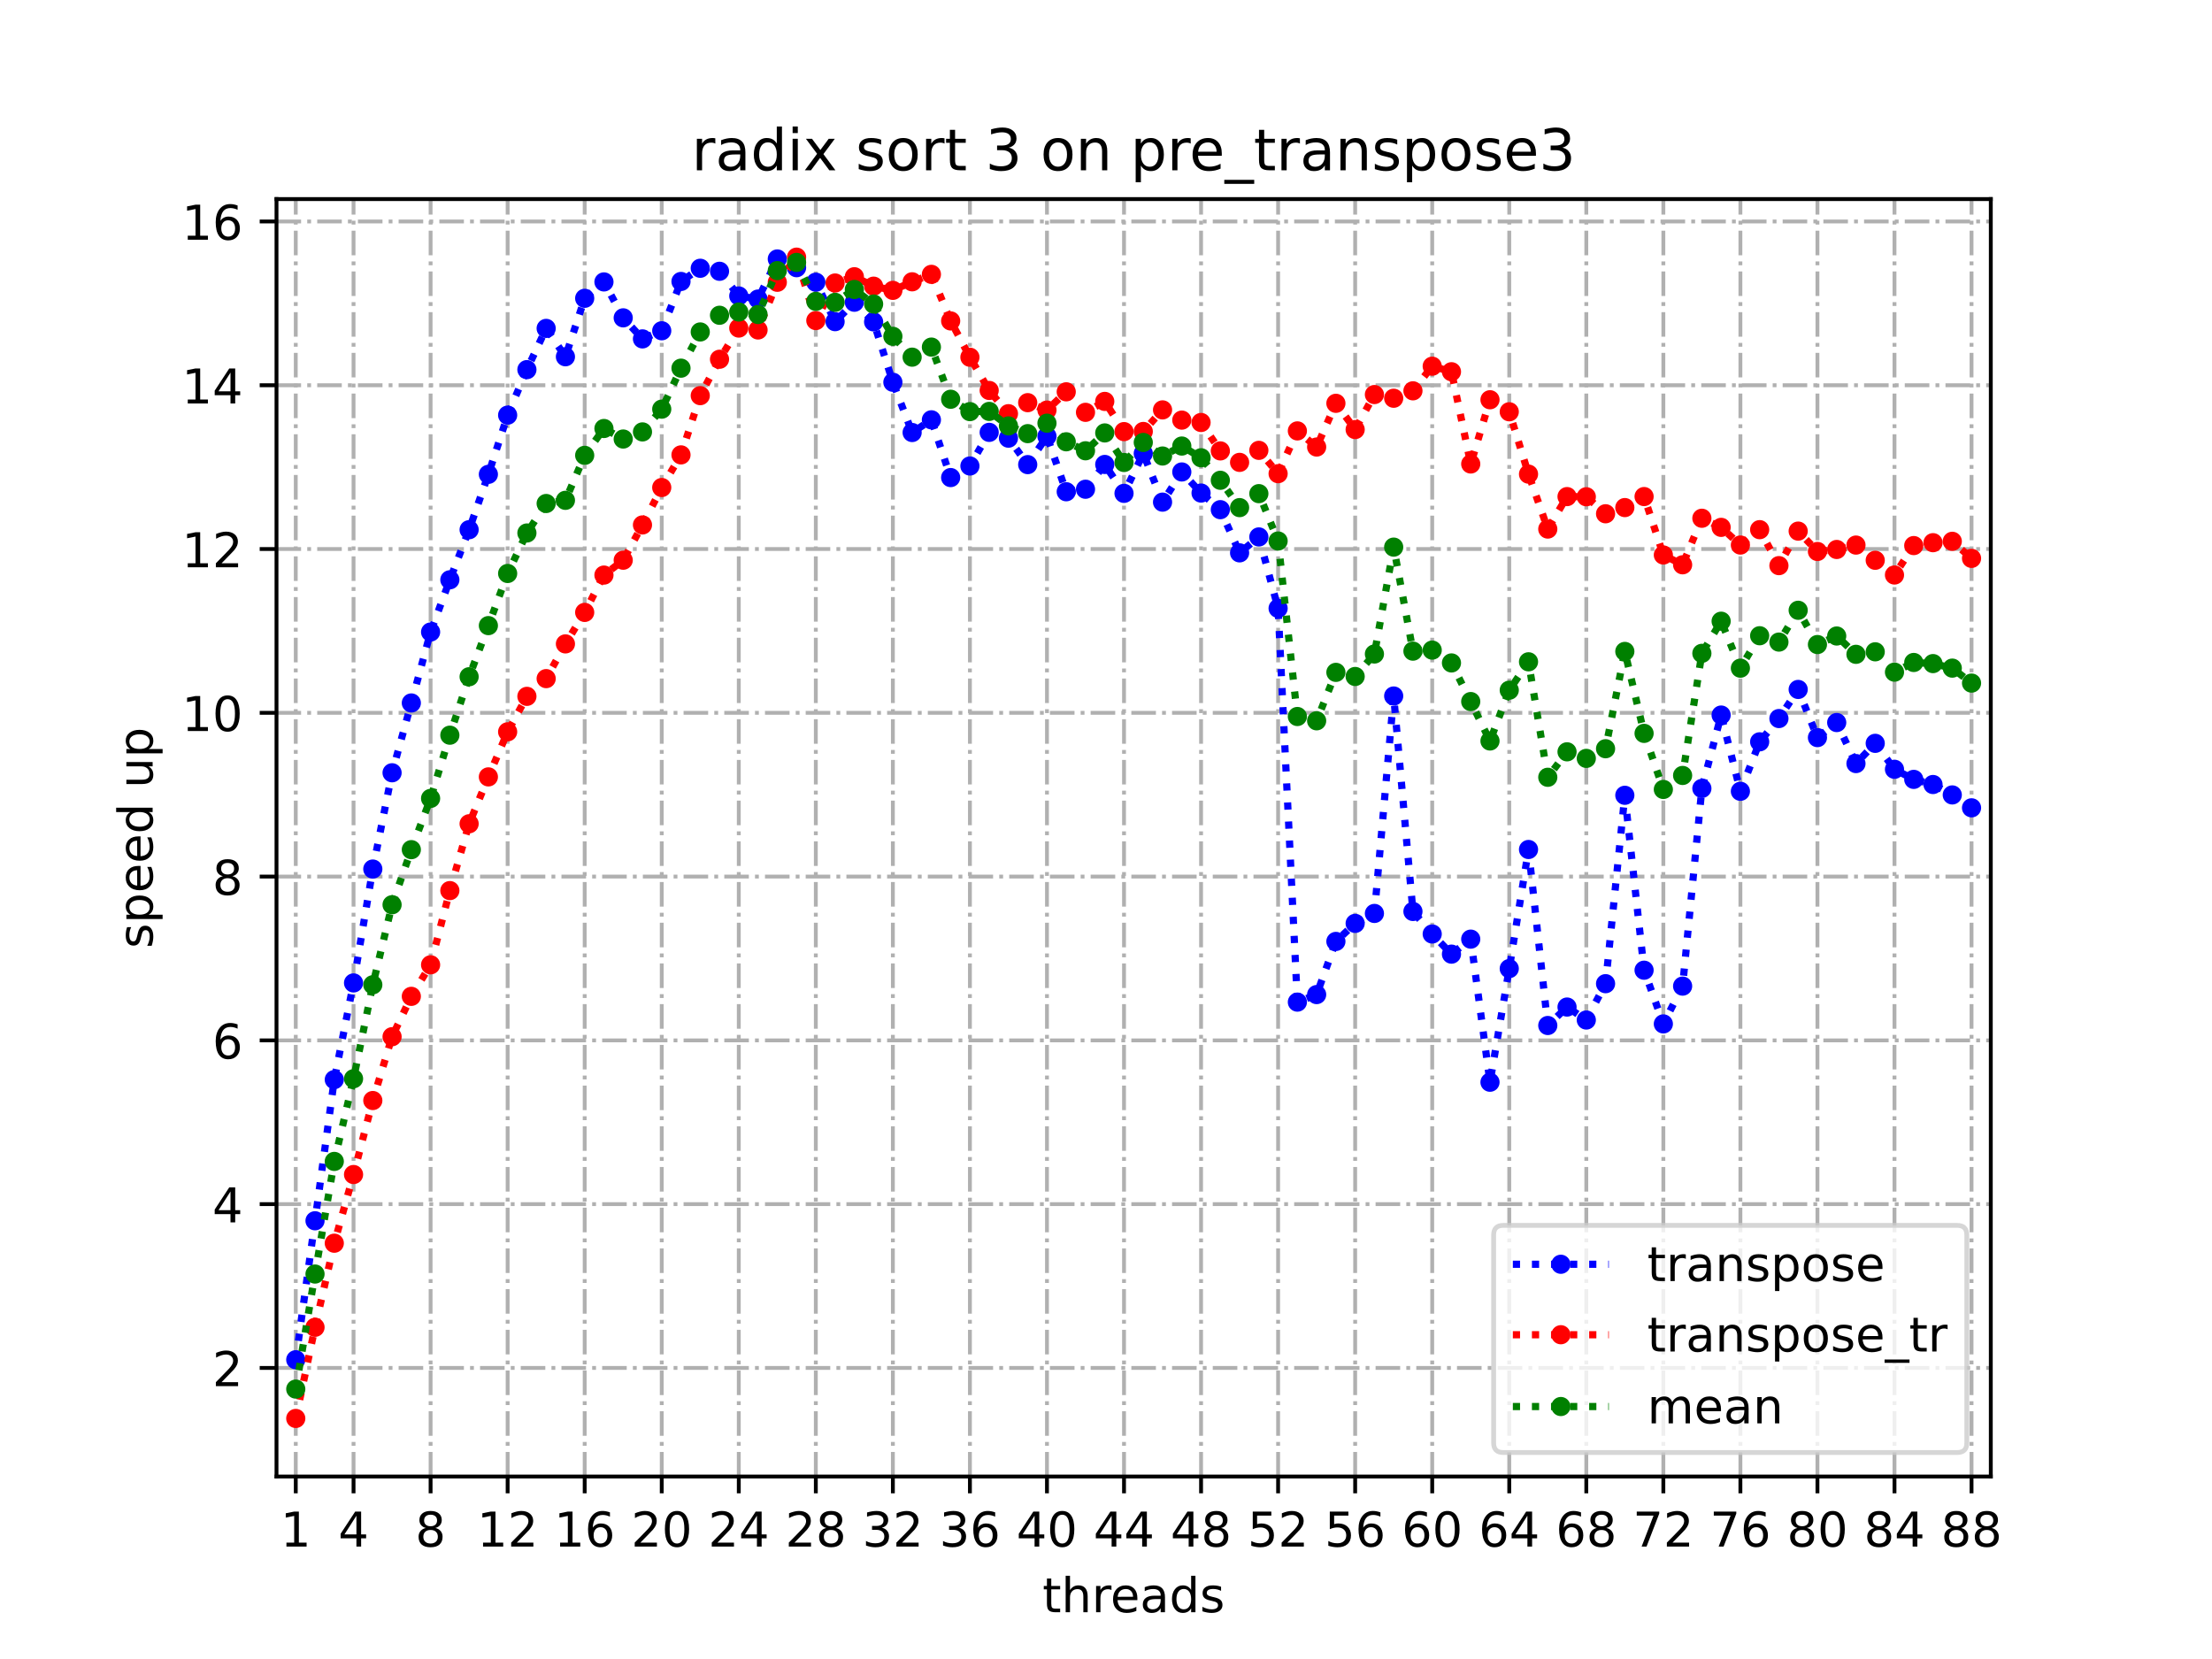 <?xml version="1.0" encoding="utf-8" standalone="no"?>
<!DOCTYPE svg PUBLIC "-//W3C//DTD SVG 1.1//EN"
  "http://www.w3.org/Graphics/SVG/1.1/DTD/svg11.dtd">
<!-- Created with matplotlib (https://matplotlib.org/) -->
<svg height="345.6pt" version="1.1" viewBox="0 0 460.8 345.6" width="460.8pt" xmlns="http://www.w3.org/2000/svg" xmlns:xlink="http://www.w3.org/1999/xlink">
 <defs>
  <style type="text/css">*{stroke-linecap:butt;stroke-linejoin:round;}</style>
 </defs>
 <g id="figure_1">
  <g id="patch_1">
   <path d="M 0 345.6 
L 460.8 345.6 
L 460.8 0 
L 0 0 
z
" style="fill:#ffffff;"/>
  </g>
  <g id="axes_1">
   <g id="patch_2">
    <path d="M 57.6 307.584 
L 414.72 307.584 
L 414.72 41.472 
L 57.6 41.472 
z
" style="fill:#ffffff;"/>
   </g>
   <g id="matplotlib.axis_1">
    <g id="xtick_1">
     <g id="line2d_1">
      <path clip-path="url(#pc981e587d3)" d="M 61.613 307.584 
L 61.613 41.472 
" style="fill:none;stroke:#b0b0b0;stroke-dasharray:5.12,1.28,0.8,1.28;stroke-dashoffset:0;stroke-width:0.8;"/>
     </g>
     <g id="line2d_2">
      <defs>
       <path d="M 0 0 
L 0 3.5 
" id="m37f1a2c8ca" style="stroke:#000000;stroke-width:0.8;"/>
      </defs>
      <g>
       <use style="stroke:#000000;stroke-width:0.8;" x="61.613" xlink:href="#m37f1a2c8ca" y="307.584"/>
      </g>
     </g>
     <g id="text_1">
      <!-- 1 -->
      <g transform="translate(58.431 322.182)scale(0.1 -0.1)">
       <defs>
        <path d="M 12.406 8.297 
L 28.516 8.297 
L 28.516 63.922 
L 10.984 60.406 
L 10.984 69.391 
L 28.422 72.906 
L 38.281 72.906 
L 38.281 8.297 
L 54.391 8.297 
L 54.391 0 
L 12.406 0 
z
" id="DejaVuSans-49"/>
       </defs>
       <use xlink:href="#DejaVuSans-49"/>
      </g>
     </g>
    </g>
    <g id="xtick_2">
     <g id="line2d_3">
      <path clip-path="url(#pc981e587d3)" d="M 73.65 307.584 
L 73.65 41.472 
" style="fill:none;stroke:#b0b0b0;stroke-dasharray:5.12,1.28,0.8,1.28;stroke-dashoffset:0;stroke-width:0.8;"/>
     </g>
     <g id="line2d_4">
      <g>
       <use style="stroke:#000000;stroke-width:0.8;" x="73.65" xlink:href="#m37f1a2c8ca" y="307.584"/>
      </g>
     </g>
     <g id="text_2">
      <!-- 4 -->
      <g transform="translate(70.469 322.182)scale(0.1 -0.1)">
       <defs>
        <path d="M 37.797 64.312 
L 12.891 25.391 
L 37.797 25.391 
z
M 35.203 72.906 
L 47.609 72.906 
L 47.609 25.391 
L 58.016 25.391 
L 58.016 17.188 
L 47.609 17.188 
L 47.609 0 
L 37.797 0 
L 37.797 17.188 
L 4.891 17.188 
L 4.891 26.703 
z
" id="DejaVuSans-52"/>
       </defs>
       <use xlink:href="#DejaVuSans-52"/>
      </g>
     </g>
    </g>
    <g id="xtick_3">
     <g id="line2d_5">
      <path clip-path="url(#pc981e587d3)" d="M 89.701 307.584 
L 89.701 41.472 
" style="fill:none;stroke:#b0b0b0;stroke-dasharray:5.12,1.28,0.8,1.28;stroke-dashoffset:0;stroke-width:0.8;"/>
     </g>
     <g id="line2d_6">
      <g>
       <use style="stroke:#000000;stroke-width:0.8;" x="89.701" xlink:href="#m37f1a2c8ca" y="307.584"/>
      </g>
     </g>
     <g id="text_3">
      <!-- 8 -->
      <g transform="translate(86.519 322.182)scale(0.1 -0.1)">
       <defs>
        <path d="M 31.781 34.625 
Q 24.75 34.625 20.719 30.859 
Q 16.703 27.094 16.703 20.516 
Q 16.703 13.922 20.719 10.156 
Q 24.75 6.391 31.781 6.391 
Q 38.812 6.391 42.859 10.172 
Q 46.922 13.969 46.922 20.516 
Q 46.922 27.094 42.891 30.859 
Q 38.875 34.625 31.781 34.625 
z
M 21.922 38.812 
Q 15.578 40.375 12.031 44.719 
Q 8.5 49.078 8.5 55.328 
Q 8.5 64.062 14.719 69.141 
Q 20.953 74.219 31.781 74.219 
Q 42.672 74.219 48.875 69.141 
Q 55.078 64.062 55.078 55.328 
Q 55.078 49.078 51.531 44.719 
Q 48 40.375 41.703 38.812 
Q 48.828 37.156 52.797 32.312 
Q 56.781 27.484 56.781 20.516 
Q 56.781 9.906 50.312 4.234 
Q 43.844 -1.422 31.781 -1.422 
Q 19.734 -1.422 13.25 4.234 
Q 6.781 9.906 6.781 20.516 
Q 6.781 27.484 10.781 32.312 
Q 14.797 37.156 21.922 38.812 
z
M 18.312 54.391 
Q 18.312 48.734 21.844 45.562 
Q 25.391 42.391 31.781 42.391 
Q 38.141 42.391 41.719 45.562 
Q 45.312 48.734 45.312 54.391 
Q 45.312 60.062 41.719 63.234 
Q 38.141 66.406 31.781 66.406 
Q 25.391 66.406 21.844 63.234 
Q 18.312 60.062 18.312 54.391 
z
" id="DejaVuSans-56"/>
       </defs>
       <use xlink:href="#DejaVuSans-56"/>
      </g>
     </g>
    </g>
    <g id="xtick_4">
     <g id="line2d_7">
      <path clip-path="url(#pc981e587d3)" d="M 105.751 307.584 
L 105.751 41.472 
" style="fill:none;stroke:#b0b0b0;stroke-dasharray:5.12,1.28,0.8,1.28;stroke-dashoffset:0;stroke-width:0.8;"/>
     </g>
     <g id="line2d_8">
      <g>
       <use style="stroke:#000000;stroke-width:0.8;" x="105.751" xlink:href="#m37f1a2c8ca" y="307.584"/>
      </g>
     </g>
     <g id="text_4">
      <!-- 12 -->
      <g transform="translate(99.389 322.182)scale(0.1 -0.1)">
       <defs>
        <path d="M 19.188 8.297 
L 53.609 8.297 
L 53.609 0 
L 7.328 0 
L 7.328 8.297 
Q 12.938 14.109 22.625 23.891 
Q 32.328 33.688 34.812 36.531 
Q 39.547 41.844 41.422 45.531 
Q 43.312 49.219 43.312 52.781 
Q 43.312 58.594 39.234 62.25 
Q 35.156 65.922 28.609 65.922 
Q 23.969 65.922 18.812 64.312 
Q 13.672 62.703 7.812 59.422 
L 7.812 69.391 
Q 13.766 71.781 18.938 73 
Q 24.125 74.219 28.422 74.219 
Q 39.75 74.219 46.484 68.547 
Q 53.219 62.891 53.219 53.422 
Q 53.219 48.922 51.531 44.891 
Q 49.859 40.875 45.406 35.406 
Q 44.188 33.984 37.641 27.219 
Q 31.109 20.453 19.188 8.297 
z
" id="DejaVuSans-50"/>
       </defs>
       <use xlink:href="#DejaVuSans-49"/>
       <use x="63.623" xlink:href="#DejaVuSans-50"/>
      </g>
     </g>
    </g>
    <g id="xtick_5">
     <g id="line2d_9">
      <path clip-path="url(#pc981e587d3)" d="M 121.801 307.584 
L 121.801 41.472 
" style="fill:none;stroke:#b0b0b0;stroke-dasharray:5.12,1.28,0.8,1.28;stroke-dashoffset:0;stroke-width:0.8;"/>
     </g>
     <g id="line2d_10">
      <g>
       <use style="stroke:#000000;stroke-width:0.8;" x="121.801" xlink:href="#m37f1a2c8ca" y="307.584"/>
      </g>
     </g>
     <g id="text_5">
      <!-- 16 -->
      <g transform="translate(115.439 322.182)scale(0.1 -0.1)">
       <defs>
        <path d="M 33.016 40.375 
Q 26.375 40.375 22.484 35.828 
Q 18.609 31.297 18.609 23.391 
Q 18.609 15.531 22.484 10.953 
Q 26.375 6.391 33.016 6.391 
Q 39.656 6.391 43.531 10.953 
Q 47.406 15.531 47.406 23.391 
Q 47.406 31.297 43.531 35.828 
Q 39.656 40.375 33.016 40.375 
z
M 52.594 71.297 
L 52.594 62.312 
Q 48.875 64.062 45.094 64.984 
Q 41.312 65.922 37.594 65.922 
Q 27.828 65.922 22.672 59.328 
Q 17.531 52.734 16.797 39.406 
Q 19.672 43.656 24.016 45.922 
Q 28.375 48.188 33.594 48.188 
Q 44.578 48.188 50.953 41.516 
Q 57.328 34.859 57.328 23.391 
Q 57.328 12.156 50.688 5.359 
Q 44.047 -1.422 33.016 -1.422 
Q 20.359 -1.422 13.672 8.266 
Q 6.984 17.969 6.984 36.375 
Q 6.984 53.656 15.188 63.938 
Q 23.391 74.219 37.203 74.219 
Q 40.922 74.219 44.703 73.484 
Q 48.484 72.75 52.594 71.297 
z
" id="DejaVuSans-54"/>
       </defs>
       <use xlink:href="#DejaVuSans-49"/>
       <use x="63.623" xlink:href="#DejaVuSans-54"/>
      </g>
     </g>
    </g>
    <g id="xtick_6">
     <g id="line2d_11">
      <path clip-path="url(#pc981e587d3)" d="M 137.852 307.584 
L 137.852 41.472 
" style="fill:none;stroke:#b0b0b0;stroke-dasharray:5.12,1.28,0.8,1.28;stroke-dashoffset:0;stroke-width:0.8;"/>
     </g>
     <g id="line2d_12">
      <g>
       <use style="stroke:#000000;stroke-width:0.8;" x="137.852" xlink:href="#m37f1a2c8ca" y="307.584"/>
      </g>
     </g>
     <g id="text_6">
      <!-- 20 -->
      <g transform="translate(131.489 322.182)scale(0.1 -0.1)">
       <defs>
        <path d="M 31.781 66.406 
Q 24.172 66.406 20.328 58.906 
Q 16.5 51.422 16.5 36.375 
Q 16.5 21.391 20.328 13.891 
Q 24.172 6.391 31.781 6.391 
Q 39.453 6.391 43.281 13.891 
Q 47.125 21.391 47.125 36.375 
Q 47.125 51.422 43.281 58.906 
Q 39.453 66.406 31.781 66.406 
z
M 31.781 74.219 
Q 44.047 74.219 50.516 64.516 
Q 56.984 54.828 56.984 36.375 
Q 56.984 17.969 50.516 8.266 
Q 44.047 -1.422 31.781 -1.422 
Q 19.531 -1.422 13.062 8.266 
Q 6.594 17.969 6.594 36.375 
Q 6.594 54.828 13.062 64.516 
Q 19.531 74.219 31.781 74.219 
z
" id="DejaVuSans-48"/>
       </defs>
       <use xlink:href="#DejaVuSans-50"/>
       <use x="63.623" xlink:href="#DejaVuSans-48"/>
      </g>
     </g>
    </g>
    <g id="xtick_7">
     <g id="line2d_13">
      <path clip-path="url(#pc981e587d3)" d="M 153.902 307.584 
L 153.902 41.472 
" style="fill:none;stroke:#b0b0b0;stroke-dasharray:5.12,1.28,0.8,1.28;stroke-dashoffset:0;stroke-width:0.8;"/>
     </g>
     <g id="line2d_14">
      <g>
       <use style="stroke:#000000;stroke-width:0.8;" x="153.902" xlink:href="#m37f1a2c8ca" y="307.584"/>
      </g>
     </g>
     <g id="text_7">
      <!-- 24 -->
      <g transform="translate(147.54 322.182)scale(0.1 -0.1)">
       <use xlink:href="#DejaVuSans-50"/>
       <use x="63.623" xlink:href="#DejaVuSans-52"/>
      </g>
     </g>
    </g>
    <g id="xtick_8">
     <g id="line2d_15">
      <path clip-path="url(#pc981e587d3)" d="M 169.952 307.584 
L 169.952 41.472 
" style="fill:none;stroke:#b0b0b0;stroke-dasharray:5.12,1.28,0.8,1.28;stroke-dashoffset:0;stroke-width:0.8;"/>
     </g>
     <g id="line2d_16">
      <g>
       <use style="stroke:#000000;stroke-width:0.8;" x="169.952" xlink:href="#m37f1a2c8ca" y="307.584"/>
      </g>
     </g>
     <g id="text_8">
      <!-- 28 -->
      <g transform="translate(163.59 322.182)scale(0.1 -0.1)">
       <use xlink:href="#DejaVuSans-50"/>
       <use x="63.623" xlink:href="#DejaVuSans-56"/>
      </g>
     </g>
    </g>
    <g id="xtick_9">
     <g id="line2d_17">
      <path clip-path="url(#pc981e587d3)" d="M 186.003 307.584 
L 186.003 41.472 
" style="fill:none;stroke:#b0b0b0;stroke-dasharray:5.12,1.28,0.8,1.28;stroke-dashoffset:0;stroke-width:0.8;"/>
     </g>
     <g id="line2d_18">
      <g>
       <use style="stroke:#000000;stroke-width:0.8;" x="186.003" xlink:href="#m37f1a2c8ca" y="307.584"/>
      </g>
     </g>
     <g id="text_9">
      <!-- 32 -->
      <g transform="translate(179.64 322.182)scale(0.1 -0.1)">
       <defs>
        <path d="M 40.578 39.312 
Q 47.656 37.797 51.625 33 
Q 55.609 28.219 55.609 21.188 
Q 55.609 10.406 48.188 4.484 
Q 40.766 -1.422 27.094 -1.422 
Q 22.516 -1.422 17.656 -0.516 
Q 12.797 0.391 7.625 2.203 
L 7.625 11.719 
Q 11.719 9.328 16.594 8.109 
Q 21.484 6.891 26.812 6.891 
Q 36.078 6.891 40.938 10.547 
Q 45.797 14.203 45.797 21.188 
Q 45.797 27.641 41.281 31.266 
Q 36.766 34.906 28.719 34.906 
L 20.219 34.906 
L 20.219 43.016 
L 29.109 43.016 
Q 36.375 43.016 40.234 45.922 
Q 44.094 48.828 44.094 54.297 
Q 44.094 59.906 40.109 62.906 
Q 36.141 65.922 28.719 65.922 
Q 24.656 65.922 20.016 65.031 
Q 15.375 64.156 9.812 62.312 
L 9.812 71.094 
Q 15.438 72.656 20.344 73.438 
Q 25.25 74.219 29.594 74.219 
Q 40.828 74.219 47.359 69.109 
Q 53.906 64.016 53.906 55.328 
Q 53.906 49.266 50.438 45.094 
Q 46.969 40.922 40.578 39.312 
z
" id="DejaVuSans-51"/>
       </defs>
       <use xlink:href="#DejaVuSans-51"/>
       <use x="63.623" xlink:href="#DejaVuSans-50"/>
      </g>
     </g>
    </g>
    <g id="xtick_10">
     <g id="line2d_19">
      <path clip-path="url(#pc981e587d3)" d="M 202.053 307.584 
L 202.053 41.472 
" style="fill:none;stroke:#b0b0b0;stroke-dasharray:5.12,1.28,0.8,1.28;stroke-dashoffset:0;stroke-width:0.8;"/>
     </g>
     <g id="line2d_20">
      <g>
       <use style="stroke:#000000;stroke-width:0.8;" x="202.053" xlink:href="#m37f1a2c8ca" y="307.584"/>
      </g>
     </g>
     <g id="text_10">
      <!-- 36 -->
      <g transform="translate(195.691 322.182)scale(0.1 -0.1)">
       <use xlink:href="#DejaVuSans-51"/>
       <use x="63.623" xlink:href="#DejaVuSans-54"/>
      </g>
     </g>
    </g>
    <g id="xtick_11">
     <g id="line2d_21">
      <path clip-path="url(#pc981e587d3)" d="M 218.103 307.584 
L 218.103 41.472 
" style="fill:none;stroke:#b0b0b0;stroke-dasharray:5.12,1.28,0.8,1.28;stroke-dashoffset:0;stroke-width:0.8;"/>
     </g>
     <g id="line2d_22">
      <g>
       <use style="stroke:#000000;stroke-width:0.8;" x="218.103" xlink:href="#m37f1a2c8ca" y="307.584"/>
      </g>
     </g>
     <g id="text_11">
      <!-- 40 -->
      <g transform="translate(211.741 322.182)scale(0.1 -0.1)">
       <use xlink:href="#DejaVuSans-52"/>
       <use x="63.623" xlink:href="#DejaVuSans-48"/>
      </g>
     </g>
    </g>
    <g id="xtick_12">
     <g id="line2d_23">
      <path clip-path="url(#pc981e587d3)" d="M 234.154 307.584 
L 234.154 41.472 
" style="fill:none;stroke:#b0b0b0;stroke-dasharray:5.12,1.28,0.8,1.28;stroke-dashoffset:0;stroke-width:0.8;"/>
     </g>
     <g id="line2d_24">
      <g>
       <use style="stroke:#000000;stroke-width:0.8;" x="234.154" xlink:href="#m37f1a2c8ca" y="307.584"/>
      </g>
     </g>
     <g id="text_12">
      <!-- 44 -->
      <g transform="translate(227.791 322.182)scale(0.1 -0.1)">
       <use xlink:href="#DejaVuSans-52"/>
       <use x="63.623" xlink:href="#DejaVuSans-52"/>
      </g>
     </g>
    </g>
    <g id="xtick_13">
     <g id="line2d_25">
      <path clip-path="url(#pc981e587d3)" d="M 250.204 307.584 
L 250.204 41.472 
" style="fill:none;stroke:#b0b0b0;stroke-dasharray:5.12,1.28,0.8,1.28;stroke-dashoffset:0;stroke-width:0.8;"/>
     </g>
     <g id="line2d_26">
      <g>
       <use style="stroke:#000000;stroke-width:0.8;" x="250.204" xlink:href="#m37f1a2c8ca" y="307.584"/>
      </g>
     </g>
     <g id="text_13">
      <!-- 48 -->
      <g transform="translate(243.842 322.182)scale(0.1 -0.1)">
       <use xlink:href="#DejaVuSans-52"/>
       <use x="63.623" xlink:href="#DejaVuSans-56"/>
      </g>
     </g>
    </g>
    <g id="xtick_14">
     <g id="line2d_27">
      <path clip-path="url(#pc981e587d3)" d="M 266.254 307.584 
L 266.254 41.472 
" style="fill:none;stroke:#b0b0b0;stroke-dasharray:5.12,1.28,0.8,1.28;stroke-dashoffset:0;stroke-width:0.8;"/>
     </g>
     <g id="line2d_28">
      <g>
       <use style="stroke:#000000;stroke-width:0.8;" x="266.254" xlink:href="#m37f1a2c8ca" y="307.584"/>
      </g>
     </g>
     <g id="text_14">
      <!-- 52 -->
      <g transform="translate(259.892 322.182)scale(0.1 -0.1)">
       <defs>
        <path d="M 10.797 72.906 
L 49.516 72.906 
L 49.516 64.594 
L 19.828 64.594 
L 19.828 46.734 
Q 21.969 47.469 24.109 47.828 
Q 26.266 48.188 28.422 48.188 
Q 40.625 48.188 47.75 41.5 
Q 54.891 34.812 54.891 23.391 
Q 54.891 11.625 47.562 5.094 
Q 40.234 -1.422 26.906 -1.422 
Q 22.312 -1.422 17.547 -0.641 
Q 12.797 0.141 7.719 1.703 
L 7.719 11.625 
Q 12.109 9.234 16.797 8.062 
Q 21.484 6.891 26.703 6.891 
Q 35.156 6.891 40.078 11.328 
Q 45.016 15.766 45.016 23.391 
Q 45.016 31 40.078 35.438 
Q 35.156 39.891 26.703 39.891 
Q 22.75 39.891 18.812 39.016 
Q 14.891 38.141 10.797 36.281 
z
" id="DejaVuSans-53"/>
       </defs>
       <use xlink:href="#DejaVuSans-53"/>
       <use x="63.623" xlink:href="#DejaVuSans-50"/>
      </g>
     </g>
    </g>
    <g id="xtick_15">
     <g id="line2d_29">
      <path clip-path="url(#pc981e587d3)" d="M 282.305 307.584 
L 282.305 41.472 
" style="fill:none;stroke:#b0b0b0;stroke-dasharray:5.12,1.28,0.8,1.28;stroke-dashoffset:0;stroke-width:0.8;"/>
     </g>
     <g id="line2d_30">
      <g>
       <use style="stroke:#000000;stroke-width:0.8;" x="282.305" xlink:href="#m37f1a2c8ca" y="307.584"/>
      </g>
     </g>
     <g id="text_15">
      <!-- 56 -->
      <g transform="translate(275.942 322.182)scale(0.1 -0.1)">
       <use xlink:href="#DejaVuSans-53"/>
       <use x="63.623" xlink:href="#DejaVuSans-54"/>
      </g>
     </g>
    </g>
    <g id="xtick_16">
     <g id="line2d_31">
      <path clip-path="url(#pc981e587d3)" d="M 298.355 307.584 
L 298.355 41.472 
" style="fill:none;stroke:#b0b0b0;stroke-dasharray:5.12,1.28,0.8,1.28;stroke-dashoffset:0;stroke-width:0.8;"/>
     </g>
     <g id="line2d_32">
      <g>
       <use style="stroke:#000000;stroke-width:0.8;" x="298.355" xlink:href="#m37f1a2c8ca" y="307.584"/>
      </g>
     </g>
     <g id="text_16">
      <!-- 60 -->
      <g transform="translate(291.993 322.182)scale(0.1 -0.1)">
       <use xlink:href="#DejaVuSans-54"/>
       <use x="63.623" xlink:href="#DejaVuSans-48"/>
      </g>
     </g>
    </g>
    <g id="xtick_17">
     <g id="line2d_33">
      <path clip-path="url(#pc981e587d3)" d="M 314.405 307.584 
L 314.405 41.472 
" style="fill:none;stroke:#b0b0b0;stroke-dasharray:5.12,1.28,0.8,1.28;stroke-dashoffset:0;stroke-width:0.8;"/>
     </g>
     <g id="line2d_34">
      <g>
       <use style="stroke:#000000;stroke-width:0.8;" x="314.405" xlink:href="#m37f1a2c8ca" y="307.584"/>
      </g>
     </g>
     <g id="text_17">
      <!-- 64 -->
      <g transform="translate(308.043 322.182)scale(0.1 -0.1)">
       <use xlink:href="#DejaVuSans-54"/>
       <use x="63.623" xlink:href="#DejaVuSans-52"/>
      </g>
     </g>
    </g>
    <g id="xtick_18">
     <g id="line2d_35">
      <path clip-path="url(#pc981e587d3)" d="M 330.456 307.584 
L 330.456 41.472 
" style="fill:none;stroke:#b0b0b0;stroke-dasharray:5.12,1.28,0.8,1.28;stroke-dashoffset:0;stroke-width:0.8;"/>
     </g>
     <g id="line2d_36">
      <g>
       <use style="stroke:#000000;stroke-width:0.8;" x="330.456" xlink:href="#m37f1a2c8ca" y="307.584"/>
      </g>
     </g>
     <g id="text_18">
      <!-- 68 -->
      <g transform="translate(324.093 322.182)scale(0.1 -0.1)">
       <use xlink:href="#DejaVuSans-54"/>
       <use x="63.623" xlink:href="#DejaVuSans-56"/>
      </g>
     </g>
    </g>
    <g id="xtick_19">
     <g id="line2d_37">
      <path clip-path="url(#pc981e587d3)" d="M 346.506 307.584 
L 346.506 41.472 
" style="fill:none;stroke:#b0b0b0;stroke-dasharray:5.12,1.28,0.8,1.28;stroke-dashoffset:0;stroke-width:0.8;"/>
     </g>
     <g id="line2d_38">
      <g>
       <use style="stroke:#000000;stroke-width:0.8;" x="346.506" xlink:href="#m37f1a2c8ca" y="307.584"/>
      </g>
     </g>
     <g id="text_19">
      <!-- 72 -->
      <g transform="translate(340.144 322.182)scale(0.1 -0.1)">
       <defs>
        <path d="M 8.203 72.906 
L 55.078 72.906 
L 55.078 68.703 
L 28.609 0 
L 18.312 0 
L 43.219 64.594 
L 8.203 64.594 
z
" id="DejaVuSans-55"/>
       </defs>
       <use xlink:href="#DejaVuSans-55"/>
       <use x="63.623" xlink:href="#DejaVuSans-50"/>
      </g>
     </g>
    </g>
    <g id="xtick_20">
     <g id="line2d_39">
      <path clip-path="url(#pc981e587d3)" d="M 362.556 307.584 
L 362.556 41.472 
" style="fill:none;stroke:#b0b0b0;stroke-dasharray:5.12,1.28,0.8,1.28;stroke-dashoffset:0;stroke-width:0.8;"/>
     </g>
     <g id="line2d_40">
      <g>
       <use style="stroke:#000000;stroke-width:0.8;" x="362.556" xlink:href="#m37f1a2c8ca" y="307.584"/>
      </g>
     </g>
     <g id="text_20">
      <!-- 76 -->
      <g transform="translate(356.194 322.182)scale(0.1 -0.1)">
       <use xlink:href="#DejaVuSans-55"/>
       <use x="63.623" xlink:href="#DejaVuSans-54"/>
      </g>
     </g>
    </g>
    <g id="xtick_21">
     <g id="line2d_41">
      <path clip-path="url(#pc981e587d3)" d="M 378.607 307.584 
L 378.607 41.472 
" style="fill:none;stroke:#b0b0b0;stroke-dasharray:5.12,1.28,0.8,1.28;stroke-dashoffset:0;stroke-width:0.8;"/>
     </g>
     <g id="line2d_42">
      <g>
       <use style="stroke:#000000;stroke-width:0.8;" x="378.607" xlink:href="#m37f1a2c8ca" y="307.584"/>
      </g>
     </g>
     <g id="text_21">
      <!-- 80 -->
      <g transform="translate(372.244 322.182)scale(0.1 -0.1)">
       <use xlink:href="#DejaVuSans-56"/>
       <use x="63.623" xlink:href="#DejaVuSans-48"/>
      </g>
     </g>
    </g>
    <g id="xtick_22">
     <g id="line2d_43">
      <path clip-path="url(#pc981e587d3)" d="M 394.657 307.584 
L 394.657 41.472 
" style="fill:none;stroke:#b0b0b0;stroke-dasharray:5.12,1.28,0.8,1.28;stroke-dashoffset:0;stroke-width:0.8;"/>
     </g>
     <g id="line2d_44">
      <g>
       <use style="stroke:#000000;stroke-width:0.8;" x="394.657" xlink:href="#m37f1a2c8ca" y="307.584"/>
      </g>
     </g>
     <g id="text_22">
      <!-- 84 -->
      <g transform="translate(388.295 322.182)scale(0.1 -0.1)">
       <use xlink:href="#DejaVuSans-56"/>
       <use x="63.623" xlink:href="#DejaVuSans-52"/>
      </g>
     </g>
    </g>
    <g id="xtick_23">
     <g id="line2d_45">
      <path clip-path="url(#pc981e587d3)" d="M 410.707 307.584 
L 410.707 41.472 
" style="fill:none;stroke:#b0b0b0;stroke-dasharray:5.12,1.28,0.8,1.28;stroke-dashoffset:0;stroke-width:0.8;"/>
     </g>
     <g id="line2d_46">
      <g>
       <use style="stroke:#000000;stroke-width:0.8;" x="410.707" xlink:href="#m37f1a2c8ca" y="307.584"/>
      </g>
     </g>
     <g id="text_23">
      <!-- 88 -->
      <g transform="translate(404.345 322.182)scale(0.1 -0.1)">
       <use xlink:href="#DejaVuSans-56"/>
       <use x="63.623" xlink:href="#DejaVuSans-56"/>
      </g>
     </g>
    </g>
    <g id="text_24">
     <!-- threads -->
     <g transform="translate(217.169 335.861)scale(0.1 -0.1)">
      <defs>
       <path d="M 18.312 70.219 
L 18.312 54.688 
L 36.812 54.688 
L 36.812 47.703 
L 18.312 47.703 
L 18.312 18.016 
Q 18.312 11.328 20.141 9.422 
Q 21.969 7.516 27.594 7.516 
L 36.812 7.516 
L 36.812 0 
L 27.594 0 
Q 17.188 0 13.234 3.875 
Q 9.281 7.766 9.281 18.016 
L 9.281 47.703 
L 2.688 47.703 
L 2.688 54.688 
L 9.281 54.688 
L 9.281 70.219 
z
" id="DejaVuSans-116"/>
       <path d="M 54.891 33.016 
L 54.891 0 
L 45.906 0 
L 45.906 32.719 
Q 45.906 40.484 42.875 44.328 
Q 39.844 48.188 33.797 48.188 
Q 26.516 48.188 22.312 43.547 
Q 18.109 38.922 18.109 30.906 
L 18.109 0 
L 9.078 0 
L 9.078 75.984 
L 18.109 75.984 
L 18.109 46.188 
Q 21.344 51.125 25.703 53.562 
Q 30.078 56 35.797 56 
Q 45.219 56 50.047 50.172 
Q 54.891 44.344 54.891 33.016 
z
" id="DejaVuSans-104"/>
       <path d="M 41.109 46.297 
Q 39.594 47.172 37.812 47.578 
Q 36.031 48 33.891 48 
Q 26.266 48 22.188 43.047 
Q 18.109 38.094 18.109 28.812 
L 18.109 0 
L 9.078 0 
L 9.078 54.688 
L 18.109 54.688 
L 18.109 46.188 
Q 20.953 51.172 25.484 53.578 
Q 30.031 56 36.531 56 
Q 37.453 56 38.578 55.875 
Q 39.703 55.766 41.062 55.516 
z
" id="DejaVuSans-114"/>
       <path d="M 56.203 29.594 
L 56.203 25.203 
L 14.891 25.203 
Q 15.484 15.922 20.484 11.062 
Q 25.484 6.203 34.422 6.203 
Q 39.594 6.203 44.453 7.469 
Q 49.312 8.734 54.109 11.281 
L 54.109 2.781 
Q 49.266 0.734 44.188 -0.344 
Q 39.109 -1.422 33.891 -1.422 
Q 20.797 -1.422 13.156 6.188 
Q 5.516 13.812 5.516 26.812 
Q 5.516 40.234 12.766 48.109 
Q 20.016 56 32.328 56 
Q 43.359 56 49.781 48.891 
Q 56.203 41.797 56.203 29.594 
z
M 47.219 32.234 
Q 47.125 39.594 43.094 43.984 
Q 39.062 48.391 32.422 48.391 
Q 24.906 48.391 20.391 44.141 
Q 15.875 39.891 15.188 32.172 
z
" id="DejaVuSans-101"/>
       <path d="M 34.281 27.484 
Q 23.391 27.484 19.188 25 
Q 14.984 22.516 14.984 16.5 
Q 14.984 11.719 18.141 8.906 
Q 21.297 6.109 26.703 6.109 
Q 34.188 6.109 38.703 11.406 
Q 43.219 16.703 43.219 25.484 
L 43.219 27.484 
z
M 52.203 31.203 
L 52.203 0 
L 43.219 0 
L 43.219 8.297 
Q 40.141 3.328 35.547 0.953 
Q 30.953 -1.422 24.312 -1.422 
Q 15.922 -1.422 10.953 3.297 
Q 6 8.016 6 15.922 
Q 6 25.141 12.172 29.828 
Q 18.359 34.516 30.609 34.516 
L 43.219 34.516 
L 43.219 35.406 
Q 43.219 41.609 39.141 45 
Q 35.062 48.391 27.688 48.391 
Q 23 48.391 18.547 47.266 
Q 14.109 46.141 10.016 43.891 
L 10.016 52.203 
Q 14.938 54.109 19.578 55.047 
Q 24.219 56 28.609 56 
Q 40.484 56 46.344 49.844 
Q 52.203 43.703 52.203 31.203 
z
" id="DejaVuSans-97"/>
       <path d="M 45.406 46.391 
L 45.406 75.984 
L 54.391 75.984 
L 54.391 0 
L 45.406 0 
L 45.406 8.203 
Q 42.578 3.328 38.25 0.953 
Q 33.938 -1.422 27.875 -1.422 
Q 17.969 -1.422 11.734 6.484 
Q 5.516 14.406 5.516 27.297 
Q 5.516 40.188 11.734 48.094 
Q 17.969 56 27.875 56 
Q 33.938 56 38.25 53.625 
Q 42.578 51.266 45.406 46.391 
z
M 14.797 27.297 
Q 14.797 17.391 18.875 11.75 
Q 22.953 6.109 30.078 6.109 
Q 37.203 6.109 41.297 11.75 
Q 45.406 17.391 45.406 27.297 
Q 45.406 37.203 41.297 42.844 
Q 37.203 48.484 30.078 48.484 
Q 22.953 48.484 18.875 42.844 
Q 14.797 37.203 14.797 27.297 
z
" id="DejaVuSans-100"/>
       <path d="M 44.281 53.078 
L 44.281 44.578 
Q 40.484 46.531 36.375 47.5 
Q 32.281 48.484 27.875 48.484 
Q 21.188 48.484 17.844 46.438 
Q 14.5 44.391 14.5 40.281 
Q 14.5 37.156 16.891 35.375 
Q 19.281 33.594 26.516 31.984 
L 29.594 31.297 
Q 39.156 29.25 43.188 25.516 
Q 47.219 21.781 47.219 15.094 
Q 47.219 7.469 41.188 3.016 
Q 35.156 -1.422 24.609 -1.422 
Q 20.219 -1.422 15.453 -0.562 
Q 10.688 0.297 5.422 2 
L 5.422 11.281 
Q 10.406 8.688 15.234 7.391 
Q 20.062 6.109 24.812 6.109 
Q 31.156 6.109 34.562 8.281 
Q 37.984 10.453 37.984 14.406 
Q 37.984 18.062 35.516 20.016 
Q 33.062 21.969 24.703 23.781 
L 21.578 24.516 
Q 13.234 26.266 9.516 29.906 
Q 5.812 33.547 5.812 39.891 
Q 5.812 47.609 11.281 51.797 
Q 16.75 56 26.812 56 
Q 31.781 56 36.172 55.266 
Q 40.578 54.547 44.281 53.078 
z
" id="DejaVuSans-115"/>
      </defs>
      <use xlink:href="#DejaVuSans-116"/>
      <use x="39.209" xlink:href="#DejaVuSans-104"/>
      <use x="102.588" xlink:href="#DejaVuSans-114"/>
      <use x="141.451" xlink:href="#DejaVuSans-101"/>
      <use x="202.975" xlink:href="#DejaVuSans-97"/>
      <use x="264.254" xlink:href="#DejaVuSans-100"/>
      <use x="327.73" xlink:href="#DejaVuSans-115"/>
     </g>
    </g>
   </g>
   <g id="matplotlib.axis_2">
    <g id="ytick_1">
     <g id="line2d_47">
      <path clip-path="url(#pc981e587d3)" d="M 57.6 284.962 
L 414.72 284.962 
" style="fill:none;stroke:#b0b0b0;stroke-dasharray:5.12,1.28,0.8,1.28;stroke-dashoffset:0;stroke-width:0.8;"/>
     </g>
     <g id="line2d_48">
      <defs>
       <path d="M 0 0 
L -3.5 0 
" id="m72b909f886" style="stroke:#000000;stroke-width:0.8;"/>
      </defs>
      <g>
       <use style="stroke:#000000;stroke-width:0.8;" x="57.6" xlink:href="#m72b909f886" y="284.962"/>
      </g>
     </g>
     <g id="text_25">
      <!-- 2 -->
      <g transform="translate(44.237 288.761)scale(0.1 -0.1)">
       <use xlink:href="#DejaVuSans-50"/>
      </g>
     </g>
    </g>
    <g id="ytick_2">
     <g id="line2d_49">
      <path clip-path="url(#pc981e587d3)" d="M 57.6 250.844 
L 414.72 250.844 
" style="fill:none;stroke:#b0b0b0;stroke-dasharray:5.12,1.28,0.8,1.28;stroke-dashoffset:0;stroke-width:0.8;"/>
     </g>
     <g id="line2d_50">
      <g>
       <use style="stroke:#000000;stroke-width:0.8;" x="57.6" xlink:href="#m72b909f886" y="250.844"/>
      </g>
     </g>
     <g id="text_26">
      <!-- 4 -->
      <g transform="translate(44.237 254.643)scale(0.1 -0.1)">
       <use xlink:href="#DejaVuSans-52"/>
      </g>
     </g>
    </g>
    <g id="ytick_3">
     <g id="line2d_51">
      <path clip-path="url(#pc981e587d3)" d="M 57.6 216.726 
L 414.72 216.726 
" style="fill:none;stroke:#b0b0b0;stroke-dasharray:5.12,1.28,0.8,1.28;stroke-dashoffset:0;stroke-width:0.8;"/>
     </g>
     <g id="line2d_52">
      <g>
       <use style="stroke:#000000;stroke-width:0.8;" x="57.6" xlink:href="#m72b909f886" y="216.726"/>
      </g>
     </g>
     <g id="text_27">
      <!-- 6 -->
      <g transform="translate(44.237 220.525)scale(0.1 -0.1)">
       <use xlink:href="#DejaVuSans-54"/>
      </g>
     </g>
    </g>
    <g id="ytick_4">
     <g id="line2d_53">
      <path clip-path="url(#pc981e587d3)" d="M 57.6 182.608 
L 414.72 182.608 
" style="fill:none;stroke:#b0b0b0;stroke-dasharray:5.12,1.28,0.8,1.28;stroke-dashoffset:0;stroke-width:0.8;"/>
     </g>
     <g id="line2d_54">
      <g>
       <use style="stroke:#000000;stroke-width:0.8;" x="57.6" xlink:href="#m72b909f886" y="182.608"/>
      </g>
     </g>
     <g id="text_28">
      <!-- 8 -->
      <g transform="translate(44.237 186.407)scale(0.1 -0.1)">
       <use xlink:href="#DejaVuSans-56"/>
      </g>
     </g>
    </g>
    <g id="ytick_5">
     <g id="line2d_55">
      <path clip-path="url(#pc981e587d3)" d="M 57.6 148.49 
L 414.72 148.49 
" style="fill:none;stroke:#b0b0b0;stroke-dasharray:5.12,1.28,0.8,1.28;stroke-dashoffset:0;stroke-width:0.8;"/>
     </g>
     <g id="line2d_56">
      <g>
       <use style="stroke:#000000;stroke-width:0.8;" x="57.6" xlink:href="#m72b909f886" y="148.49"/>
      </g>
     </g>
     <g id="text_29">
      <!-- 10 -->
      <g transform="translate(37.875 152.289)scale(0.1 -0.1)">
       <use xlink:href="#DejaVuSans-49"/>
       <use x="63.623" xlink:href="#DejaVuSans-48"/>
      </g>
     </g>
    </g>
    <g id="ytick_6">
     <g id="line2d_57">
      <path clip-path="url(#pc981e587d3)" d="M 57.6 114.371 
L 414.72 114.371 
" style="fill:none;stroke:#b0b0b0;stroke-dasharray:5.12,1.28,0.8,1.28;stroke-dashoffset:0;stroke-width:0.8;"/>
     </g>
     <g id="line2d_58">
      <g>
       <use style="stroke:#000000;stroke-width:0.8;" x="57.6" xlink:href="#m72b909f886" y="114.371"/>
      </g>
     </g>
     <g id="text_30">
      <!-- 12 -->
      <g transform="translate(37.875 118.171)scale(0.1 -0.1)">
       <use xlink:href="#DejaVuSans-49"/>
       <use x="63.623" xlink:href="#DejaVuSans-50"/>
      </g>
     </g>
    </g>
    <g id="ytick_7">
     <g id="line2d_59">
      <path clip-path="url(#pc981e587d3)" d="M 57.6 80.253 
L 414.72 80.253 
" style="fill:none;stroke:#b0b0b0;stroke-dasharray:5.12,1.28,0.8,1.28;stroke-dashoffset:0;stroke-width:0.8;"/>
     </g>
     <g id="line2d_60">
      <g>
       <use style="stroke:#000000;stroke-width:0.8;" x="57.6" xlink:href="#m72b909f886" y="80.253"/>
      </g>
     </g>
     <g id="text_31">
      <!-- 14 -->
      <g transform="translate(37.875 84.052)scale(0.1 -0.1)">
       <use xlink:href="#DejaVuSans-49"/>
       <use x="63.623" xlink:href="#DejaVuSans-52"/>
      </g>
     </g>
    </g>
    <g id="ytick_8">
     <g id="line2d_61">
      <path clip-path="url(#pc981e587d3)" d="M 57.6 46.135 
L 414.72 46.135 
" style="fill:none;stroke:#b0b0b0;stroke-dasharray:5.12,1.28,0.8,1.28;stroke-dashoffset:0;stroke-width:0.8;"/>
     </g>
     <g id="line2d_62">
      <g>
       <use style="stroke:#000000;stroke-width:0.8;" x="57.6" xlink:href="#m72b909f886" y="46.135"/>
      </g>
     </g>
     <g id="text_32">
      <!-- 16 -->
      <g transform="translate(37.875 49.934)scale(0.1 -0.1)">
       <use xlink:href="#DejaVuSans-49"/>
       <use x="63.623" xlink:href="#DejaVuSans-54"/>
      </g>
     </g>
    </g>
    <g id="text_33">
     <!-- speed up -->
     <g transform="translate(31.795 197.566)rotate(-90)scale(0.1 -0.1)">
      <defs>
       <path d="M 18.109 8.203 
L 18.109 -20.797 
L 9.078 -20.797 
L 9.078 54.688 
L 18.109 54.688 
L 18.109 46.391 
Q 20.953 51.266 25.266 53.625 
Q 29.594 56 35.594 56 
Q 45.562 56 51.781 48.094 
Q 58.016 40.188 58.016 27.297 
Q 58.016 14.406 51.781 6.484 
Q 45.562 -1.422 35.594 -1.422 
Q 29.594 -1.422 25.266 0.953 
Q 20.953 3.328 18.109 8.203 
z
M 48.688 27.297 
Q 48.688 37.203 44.609 42.844 
Q 40.531 48.484 33.406 48.484 
Q 26.266 48.484 22.188 42.844 
Q 18.109 37.203 18.109 27.297 
Q 18.109 17.391 22.188 11.75 
Q 26.266 6.109 33.406 6.109 
Q 40.531 6.109 44.609 11.75 
Q 48.688 17.391 48.688 27.297 
z
" id="DejaVuSans-112"/>
       <path id="DejaVuSans-32"/>
       <path d="M 8.5 21.578 
L 8.5 54.688 
L 17.484 54.688 
L 17.484 21.922 
Q 17.484 14.156 20.5 10.266 
Q 23.531 6.391 29.594 6.391 
Q 36.859 6.391 41.078 11.031 
Q 45.312 15.672 45.312 23.688 
L 45.312 54.688 
L 54.297 54.688 
L 54.297 0 
L 45.312 0 
L 45.312 8.406 
Q 42.047 3.422 37.719 1 
Q 33.406 -1.422 27.688 -1.422 
Q 18.266 -1.422 13.375 4.438 
Q 8.5 10.297 8.5 21.578 
z
M 31.109 56 
z
" id="DejaVuSans-117"/>
      </defs>
      <use xlink:href="#DejaVuSans-115"/>
      <use x="52.1" xlink:href="#DejaVuSans-112"/>
      <use x="115.576" xlink:href="#DejaVuSans-101"/>
      <use x="177.1" xlink:href="#DejaVuSans-101"/>
      <use x="238.623" xlink:href="#DejaVuSans-100"/>
      <use x="302.1" xlink:href="#DejaVuSans-32"/>
      <use x="333.887" xlink:href="#DejaVuSans-117"/>
      <use x="397.266" xlink:href="#DejaVuSans-112"/>
     </g>
    </g>
   </g>
   <g id="line2d_63">
    <path clip-path="url(#pc981e587d3)" d="M 61.613 283.256 
L 65.625 254.31 
L 69.638 224.904 
L 73.65 204.763 
L 77.663 181.037 
L 81.676 160.983 
L 85.688 146.439 
L 89.701 131.658 
L 93.713 120.78 
L 97.726 110.348 
L 101.738 98.815 
L 105.751 86.483 
L 109.764 76.999 
L 113.776 68.41 
L 117.789 74.319 
L 121.801 62.144 
L 125.814 58.73 
L 129.827 66.213 
L 133.839 70.598 
L 137.852 68.907 
L 141.864 58.633 
L 145.877 55.885 
L 149.889 56.514 
L 153.902 61.654 
L 157.915 62.298 
L 161.927 53.947 
L 165.94 55.765 
L 169.952 58.79 
L 173.965 67.006 
L 177.978 62.96 
L 181.99 67.054 
L 186.003 79.634 
L 190.015 90.101 
L 194.028 87.457 
L 198.04 99.485 
L 202.053 97.075 
L 206.066 90.069 
L 210.078 91.278 
L 214.091 96.788 
L 218.103 90.89 
L 222.116 102.441 
L 226.129 101.918 
L 230.141 96.754 
L 234.154 102.776 
L 238.166 94.461 
L 242.179 104.604 
L 246.191 98.319 
L 250.204 102.712 
L 254.217 106.173 
L 258.229 115.17 
L 262.242 111.854 
L 266.254 126.729 
L 270.267 208.759 
L 274.28 207.189 
L 278.292 196.117 
L 282.305 192.359 
L 286.317 190.287 
L 290.33 144.99 
L 294.342 189.876 
L 298.355 194.569 
L 302.368 198.764 
L 306.38 195.64 
L 310.393 225.447 
L 314.405 201.778 
L 318.418 176.964 
L 322.431 213.63 
L 326.443 209.786 
L 330.456 212.488 
L 334.468 204.92 
L 338.481 165.674 
L 342.493 202.112 
L 346.506 213.299 
L 350.519 205.426 
L 354.531 164.246 
L 358.544 148.96 
L 362.556 164.842 
L 366.569 154.535 
L 370.582 149.686 
L 374.594 143.624 
L 378.607 153.656 
L 382.619 150.519 
L 386.632 159.066 
L 390.644 154.852 
L 394.657 160.258 
L 398.67 162.358 
L 402.682 163.428 
L 406.695 165.598 
L 410.707 168.284 
" style="fill:none;stroke:#0000ff;stroke-dasharray:1.5,2.475;stroke-dashoffset:0;stroke-width:1.5;"/>
    <defs>
     <path d="M 0 1.5 
C 0.398 1.5 0.779 1.342 1.061 1.061 
C 1.342 0.779 1.5 0.398 1.5 0 
C 1.5 -0.398 1.342 -0.779 1.061 -1.061 
C 0.779 -1.342 0.398 -1.5 0 -1.5 
C -0.398 -1.5 -0.779 -1.342 -1.061 -1.061 
C -1.342 -0.779 -1.5 -0.398 -1.5 0 
C -1.5 0.398 -1.342 0.779 -1.061 1.061 
C -0.779 1.342 -0.398 1.5 0 1.5 
z
" id="ma7fda7848e" style="stroke:#0000ff;"/>
    </defs>
    <g clip-path="url(#pc981e587d3)">
     <use style="fill:#0000ff;stroke:#0000ff;" x="61.613" xlink:href="#ma7fda7848e" y="283.256"/>
     <use style="fill:#0000ff;stroke:#0000ff;" x="65.625" xlink:href="#ma7fda7848e" y="254.31"/>
     <use style="fill:#0000ff;stroke:#0000ff;" x="69.638" xlink:href="#ma7fda7848e" y="224.904"/>
     <use style="fill:#0000ff;stroke:#0000ff;" x="73.65" xlink:href="#ma7fda7848e" y="204.763"/>
     <use style="fill:#0000ff;stroke:#0000ff;" x="77.663" xlink:href="#ma7fda7848e" y="181.037"/>
     <use style="fill:#0000ff;stroke:#0000ff;" x="81.676" xlink:href="#ma7fda7848e" y="160.983"/>
     <use style="fill:#0000ff;stroke:#0000ff;" x="85.688" xlink:href="#ma7fda7848e" y="146.439"/>
     <use style="fill:#0000ff;stroke:#0000ff;" x="89.701" xlink:href="#ma7fda7848e" y="131.658"/>
     <use style="fill:#0000ff;stroke:#0000ff;" x="93.713" xlink:href="#ma7fda7848e" y="120.78"/>
     <use style="fill:#0000ff;stroke:#0000ff;" x="97.726" xlink:href="#ma7fda7848e" y="110.348"/>
     <use style="fill:#0000ff;stroke:#0000ff;" x="101.738" xlink:href="#ma7fda7848e" y="98.815"/>
     <use style="fill:#0000ff;stroke:#0000ff;" x="105.751" xlink:href="#ma7fda7848e" y="86.483"/>
     <use style="fill:#0000ff;stroke:#0000ff;" x="109.764" xlink:href="#ma7fda7848e" y="76.999"/>
     <use style="fill:#0000ff;stroke:#0000ff;" x="113.776" xlink:href="#ma7fda7848e" y="68.41"/>
     <use style="fill:#0000ff;stroke:#0000ff;" x="117.789" xlink:href="#ma7fda7848e" y="74.319"/>
     <use style="fill:#0000ff;stroke:#0000ff;" x="121.801" xlink:href="#ma7fda7848e" y="62.144"/>
     <use style="fill:#0000ff;stroke:#0000ff;" x="125.814" xlink:href="#ma7fda7848e" y="58.73"/>
     <use style="fill:#0000ff;stroke:#0000ff;" x="129.827" xlink:href="#ma7fda7848e" y="66.213"/>
     <use style="fill:#0000ff;stroke:#0000ff;" x="133.839" xlink:href="#ma7fda7848e" y="70.598"/>
     <use style="fill:#0000ff;stroke:#0000ff;" x="137.852" xlink:href="#ma7fda7848e" y="68.907"/>
     <use style="fill:#0000ff;stroke:#0000ff;" x="141.864" xlink:href="#ma7fda7848e" y="58.633"/>
     <use style="fill:#0000ff;stroke:#0000ff;" x="145.877" xlink:href="#ma7fda7848e" y="55.885"/>
     <use style="fill:#0000ff;stroke:#0000ff;" x="149.889" xlink:href="#ma7fda7848e" y="56.514"/>
     <use style="fill:#0000ff;stroke:#0000ff;" x="153.902" xlink:href="#ma7fda7848e" y="61.654"/>
     <use style="fill:#0000ff;stroke:#0000ff;" x="157.915" xlink:href="#ma7fda7848e" y="62.298"/>
     <use style="fill:#0000ff;stroke:#0000ff;" x="161.927" xlink:href="#ma7fda7848e" y="53.947"/>
     <use style="fill:#0000ff;stroke:#0000ff;" x="165.94" xlink:href="#ma7fda7848e" y="55.765"/>
     <use style="fill:#0000ff;stroke:#0000ff;" x="169.952" xlink:href="#ma7fda7848e" y="58.79"/>
     <use style="fill:#0000ff;stroke:#0000ff;" x="173.965" xlink:href="#ma7fda7848e" y="67.006"/>
     <use style="fill:#0000ff;stroke:#0000ff;" x="177.978" xlink:href="#ma7fda7848e" y="62.96"/>
     <use style="fill:#0000ff;stroke:#0000ff;" x="181.99" xlink:href="#ma7fda7848e" y="67.054"/>
     <use style="fill:#0000ff;stroke:#0000ff;" x="186.003" xlink:href="#ma7fda7848e" y="79.634"/>
     <use style="fill:#0000ff;stroke:#0000ff;" x="190.015" xlink:href="#ma7fda7848e" y="90.101"/>
     <use style="fill:#0000ff;stroke:#0000ff;" x="194.028" xlink:href="#ma7fda7848e" y="87.457"/>
     <use style="fill:#0000ff;stroke:#0000ff;" x="198.04" xlink:href="#ma7fda7848e" y="99.485"/>
     <use style="fill:#0000ff;stroke:#0000ff;" x="202.053" xlink:href="#ma7fda7848e" y="97.075"/>
     <use style="fill:#0000ff;stroke:#0000ff;" x="206.066" xlink:href="#ma7fda7848e" y="90.069"/>
     <use style="fill:#0000ff;stroke:#0000ff;" x="210.078" xlink:href="#ma7fda7848e" y="91.278"/>
     <use style="fill:#0000ff;stroke:#0000ff;" x="214.091" xlink:href="#ma7fda7848e" y="96.788"/>
     <use style="fill:#0000ff;stroke:#0000ff;" x="218.103" xlink:href="#ma7fda7848e" y="90.89"/>
     <use style="fill:#0000ff;stroke:#0000ff;" x="222.116" xlink:href="#ma7fda7848e" y="102.441"/>
     <use style="fill:#0000ff;stroke:#0000ff;" x="226.129" xlink:href="#ma7fda7848e" y="101.918"/>
     <use style="fill:#0000ff;stroke:#0000ff;" x="230.141" xlink:href="#ma7fda7848e" y="96.754"/>
     <use style="fill:#0000ff;stroke:#0000ff;" x="234.154" xlink:href="#ma7fda7848e" y="102.776"/>
     <use style="fill:#0000ff;stroke:#0000ff;" x="238.166" xlink:href="#ma7fda7848e" y="94.461"/>
     <use style="fill:#0000ff;stroke:#0000ff;" x="242.179" xlink:href="#ma7fda7848e" y="104.604"/>
     <use style="fill:#0000ff;stroke:#0000ff;" x="246.191" xlink:href="#ma7fda7848e" y="98.319"/>
     <use style="fill:#0000ff;stroke:#0000ff;" x="250.204" xlink:href="#ma7fda7848e" y="102.712"/>
     <use style="fill:#0000ff;stroke:#0000ff;" x="254.217" xlink:href="#ma7fda7848e" y="106.173"/>
     <use style="fill:#0000ff;stroke:#0000ff;" x="258.229" xlink:href="#ma7fda7848e" y="115.17"/>
     <use style="fill:#0000ff;stroke:#0000ff;" x="262.242" xlink:href="#ma7fda7848e" y="111.854"/>
     <use style="fill:#0000ff;stroke:#0000ff;" x="266.254" xlink:href="#ma7fda7848e" y="126.729"/>
     <use style="fill:#0000ff;stroke:#0000ff;" x="270.267" xlink:href="#ma7fda7848e" y="208.759"/>
     <use style="fill:#0000ff;stroke:#0000ff;" x="274.28" xlink:href="#ma7fda7848e" y="207.189"/>
     <use style="fill:#0000ff;stroke:#0000ff;" x="278.292" xlink:href="#ma7fda7848e" y="196.117"/>
     <use style="fill:#0000ff;stroke:#0000ff;" x="282.305" xlink:href="#ma7fda7848e" y="192.359"/>
     <use style="fill:#0000ff;stroke:#0000ff;" x="286.317" xlink:href="#ma7fda7848e" y="190.287"/>
     <use style="fill:#0000ff;stroke:#0000ff;" x="290.33" xlink:href="#ma7fda7848e" y="144.99"/>
     <use style="fill:#0000ff;stroke:#0000ff;" x="294.342" xlink:href="#ma7fda7848e" y="189.876"/>
     <use style="fill:#0000ff;stroke:#0000ff;" x="298.355" xlink:href="#ma7fda7848e" y="194.569"/>
     <use style="fill:#0000ff;stroke:#0000ff;" x="302.368" xlink:href="#ma7fda7848e" y="198.764"/>
     <use style="fill:#0000ff;stroke:#0000ff;" x="306.38" xlink:href="#ma7fda7848e" y="195.64"/>
     <use style="fill:#0000ff;stroke:#0000ff;" x="310.393" xlink:href="#ma7fda7848e" y="225.447"/>
     <use style="fill:#0000ff;stroke:#0000ff;" x="314.405" xlink:href="#ma7fda7848e" y="201.778"/>
     <use style="fill:#0000ff;stroke:#0000ff;" x="318.418" xlink:href="#ma7fda7848e" y="176.964"/>
     <use style="fill:#0000ff;stroke:#0000ff;" x="322.431" xlink:href="#ma7fda7848e" y="213.63"/>
     <use style="fill:#0000ff;stroke:#0000ff;" x="326.443" xlink:href="#ma7fda7848e" y="209.786"/>
     <use style="fill:#0000ff;stroke:#0000ff;" x="330.456" xlink:href="#ma7fda7848e" y="212.488"/>
     <use style="fill:#0000ff;stroke:#0000ff;" x="334.468" xlink:href="#ma7fda7848e" y="204.92"/>
     <use style="fill:#0000ff;stroke:#0000ff;" x="338.481" xlink:href="#ma7fda7848e" y="165.674"/>
     <use style="fill:#0000ff;stroke:#0000ff;" x="342.493" xlink:href="#ma7fda7848e" y="202.112"/>
     <use style="fill:#0000ff;stroke:#0000ff;" x="346.506" xlink:href="#ma7fda7848e" y="213.299"/>
     <use style="fill:#0000ff;stroke:#0000ff;" x="350.519" xlink:href="#ma7fda7848e" y="205.426"/>
     <use style="fill:#0000ff;stroke:#0000ff;" x="354.531" xlink:href="#ma7fda7848e" y="164.246"/>
     <use style="fill:#0000ff;stroke:#0000ff;" x="358.544" xlink:href="#ma7fda7848e" y="148.96"/>
     <use style="fill:#0000ff;stroke:#0000ff;" x="362.556" xlink:href="#ma7fda7848e" y="164.842"/>
     <use style="fill:#0000ff;stroke:#0000ff;" x="366.569" xlink:href="#ma7fda7848e" y="154.535"/>
     <use style="fill:#0000ff;stroke:#0000ff;" x="370.582" xlink:href="#ma7fda7848e" y="149.686"/>
     <use style="fill:#0000ff;stroke:#0000ff;" x="374.594" xlink:href="#ma7fda7848e" y="143.624"/>
     <use style="fill:#0000ff;stroke:#0000ff;" x="378.607" xlink:href="#ma7fda7848e" y="153.656"/>
     <use style="fill:#0000ff;stroke:#0000ff;" x="382.619" xlink:href="#ma7fda7848e" y="150.519"/>
     <use style="fill:#0000ff;stroke:#0000ff;" x="386.632" xlink:href="#ma7fda7848e" y="159.066"/>
     <use style="fill:#0000ff;stroke:#0000ff;" x="390.644" xlink:href="#ma7fda7848e" y="154.852"/>
     <use style="fill:#0000ff;stroke:#0000ff;" x="394.657" xlink:href="#ma7fda7848e" y="160.258"/>
     <use style="fill:#0000ff;stroke:#0000ff;" x="398.67" xlink:href="#ma7fda7848e" y="162.358"/>
     <use style="fill:#0000ff;stroke:#0000ff;" x="402.682" xlink:href="#ma7fda7848e" y="163.428"/>
     <use style="fill:#0000ff;stroke:#0000ff;" x="406.695" xlink:href="#ma7fda7848e" y="165.598"/>
     <use style="fill:#0000ff;stroke:#0000ff;" x="410.707" xlink:href="#ma7fda7848e" y="168.284"/>
    </g>
   </g>
   <g id="line2d_64">
    <path clip-path="url(#pc981e587d3)" d="M 61.613 295.488 
L 65.625 276.501 
L 69.638 258.984 
L 73.65 244.676 
L 77.663 229.259 
L 81.676 215.966 
L 85.688 207.557 
L 89.701 200.989 
L 93.713 185.528 
L 97.726 171.606 
L 101.738 161.84 
L 105.751 152.451 
L 109.764 145.065 
L 113.776 141.369 
L 117.789 134.136 
L 121.801 127.574 
L 125.814 119.8 
L 129.827 116.702 
L 133.839 109.355 
L 137.852 101.56 
L 141.864 94.761 
L 145.877 82.419 
L 149.889 74.839 
L 153.902 68.34 
L 157.915 68.738 
L 161.927 58.804 
L 165.94 53.568 
L 169.952 66.777 
L 173.965 58.956 
L 177.978 57.649 
L 181.99 59.615 
L 186.003 60.49 
L 190.015 58.705 
L 194.028 57.153 
L 198.04 66.858 
L 202.053 74.419 
L 206.066 81.338 
L 210.078 86.18 
L 214.091 83.881 
L 218.103 85.427 
L 222.116 81.623 
L 226.129 85.897 
L 230.141 83.621 
L 234.154 89.912 
L 238.166 89.883 
L 242.179 85.388 
L 246.191 87.518 
L 250.204 88.012 
L 254.217 93.931 
L 258.229 96.321 
L 262.242 93.817 
L 266.254 98.674 
L 270.267 89.765 
L 274.28 93.124 
L 278.292 84.018 
L 282.305 89.483 
L 286.317 82.193 
L 290.33 82.962 
L 294.342 81.416 
L 298.355 76.287 
L 302.368 77.44 
L 306.38 96.656 
L 310.393 83.275 
L 314.405 85.782 
L 318.418 98.771 
L 322.431 110.213 
L 326.443 103.451 
L 330.456 103.483 
L 334.468 107.028 
L 338.481 105.738 
L 342.493 103.442 
L 346.506 115.612 
L 350.519 117.657 
L 354.531 107.963 
L 358.544 109.86 
L 362.556 113.543 
L 366.569 110.338 
L 370.582 117.832 
L 374.594 110.64 
L 378.607 114.883 
L 382.619 114.465 
L 386.632 113.55 
L 390.644 116.716 
L 394.657 119.785 
L 398.67 113.653 
L 402.682 113.052 
L 406.695 112.766 
L 410.707 116.32 
" style="fill:none;stroke:#ff0000;stroke-dasharray:1.5,2.475;stroke-dashoffset:0;stroke-width:1.5;"/>
    <defs>
     <path d="M 0 1.5 
C 0.398 1.5 0.779 1.342 1.061 1.061 
C 1.342 0.779 1.5 0.398 1.5 0 
C 1.5 -0.398 1.342 -0.779 1.061 -1.061 
C 0.779 -1.342 0.398 -1.5 0 -1.5 
C -0.398 -1.5 -0.779 -1.342 -1.061 -1.061 
C -1.342 -0.779 -1.5 -0.398 -1.5 0 
C -1.5 0.398 -1.342 0.779 -1.061 1.061 
C -0.779 1.342 -0.398 1.5 0 1.5 
z
" id="m5255ba2822" style="stroke:#ff0000;"/>
    </defs>
    <g clip-path="url(#pc981e587d3)">
     <use style="fill:#ff0000;stroke:#ff0000;" x="61.613" xlink:href="#m5255ba2822" y="295.488"/>
     <use style="fill:#ff0000;stroke:#ff0000;" x="65.625" xlink:href="#m5255ba2822" y="276.501"/>
     <use style="fill:#ff0000;stroke:#ff0000;" x="69.638" xlink:href="#m5255ba2822" y="258.984"/>
     <use style="fill:#ff0000;stroke:#ff0000;" x="73.65" xlink:href="#m5255ba2822" y="244.676"/>
     <use style="fill:#ff0000;stroke:#ff0000;" x="77.663" xlink:href="#m5255ba2822" y="229.259"/>
     <use style="fill:#ff0000;stroke:#ff0000;" x="81.676" xlink:href="#m5255ba2822" y="215.966"/>
     <use style="fill:#ff0000;stroke:#ff0000;" x="85.688" xlink:href="#m5255ba2822" y="207.557"/>
     <use style="fill:#ff0000;stroke:#ff0000;" x="89.701" xlink:href="#m5255ba2822" y="200.989"/>
     <use style="fill:#ff0000;stroke:#ff0000;" x="93.713" xlink:href="#m5255ba2822" y="185.528"/>
     <use style="fill:#ff0000;stroke:#ff0000;" x="97.726" xlink:href="#m5255ba2822" y="171.606"/>
     <use style="fill:#ff0000;stroke:#ff0000;" x="101.738" xlink:href="#m5255ba2822" y="161.84"/>
     <use style="fill:#ff0000;stroke:#ff0000;" x="105.751" xlink:href="#m5255ba2822" y="152.451"/>
     <use style="fill:#ff0000;stroke:#ff0000;" x="109.764" xlink:href="#m5255ba2822" y="145.065"/>
     <use style="fill:#ff0000;stroke:#ff0000;" x="113.776" xlink:href="#m5255ba2822" y="141.369"/>
     <use style="fill:#ff0000;stroke:#ff0000;" x="117.789" xlink:href="#m5255ba2822" y="134.136"/>
     <use style="fill:#ff0000;stroke:#ff0000;" x="121.801" xlink:href="#m5255ba2822" y="127.574"/>
     <use style="fill:#ff0000;stroke:#ff0000;" x="125.814" xlink:href="#m5255ba2822" y="119.8"/>
     <use style="fill:#ff0000;stroke:#ff0000;" x="129.827" xlink:href="#m5255ba2822" y="116.702"/>
     <use style="fill:#ff0000;stroke:#ff0000;" x="133.839" xlink:href="#m5255ba2822" y="109.355"/>
     <use style="fill:#ff0000;stroke:#ff0000;" x="137.852" xlink:href="#m5255ba2822" y="101.56"/>
     <use style="fill:#ff0000;stroke:#ff0000;" x="141.864" xlink:href="#m5255ba2822" y="94.761"/>
     <use style="fill:#ff0000;stroke:#ff0000;" x="145.877" xlink:href="#m5255ba2822" y="82.419"/>
     <use style="fill:#ff0000;stroke:#ff0000;" x="149.889" xlink:href="#m5255ba2822" y="74.839"/>
     <use style="fill:#ff0000;stroke:#ff0000;" x="153.902" xlink:href="#m5255ba2822" y="68.34"/>
     <use style="fill:#ff0000;stroke:#ff0000;" x="157.915" xlink:href="#m5255ba2822" y="68.738"/>
     <use style="fill:#ff0000;stroke:#ff0000;" x="161.927" xlink:href="#m5255ba2822" y="58.804"/>
     <use style="fill:#ff0000;stroke:#ff0000;" x="165.94" xlink:href="#m5255ba2822" y="53.568"/>
     <use style="fill:#ff0000;stroke:#ff0000;" x="169.952" xlink:href="#m5255ba2822" y="66.777"/>
     <use style="fill:#ff0000;stroke:#ff0000;" x="173.965" xlink:href="#m5255ba2822" y="58.956"/>
     <use style="fill:#ff0000;stroke:#ff0000;" x="177.978" xlink:href="#m5255ba2822" y="57.649"/>
     <use style="fill:#ff0000;stroke:#ff0000;" x="181.99" xlink:href="#m5255ba2822" y="59.615"/>
     <use style="fill:#ff0000;stroke:#ff0000;" x="186.003" xlink:href="#m5255ba2822" y="60.49"/>
     <use style="fill:#ff0000;stroke:#ff0000;" x="190.015" xlink:href="#m5255ba2822" y="58.705"/>
     <use style="fill:#ff0000;stroke:#ff0000;" x="194.028" xlink:href="#m5255ba2822" y="57.153"/>
     <use style="fill:#ff0000;stroke:#ff0000;" x="198.04" xlink:href="#m5255ba2822" y="66.858"/>
     <use style="fill:#ff0000;stroke:#ff0000;" x="202.053" xlink:href="#m5255ba2822" y="74.419"/>
     <use style="fill:#ff0000;stroke:#ff0000;" x="206.066" xlink:href="#m5255ba2822" y="81.338"/>
     <use style="fill:#ff0000;stroke:#ff0000;" x="210.078" xlink:href="#m5255ba2822" y="86.18"/>
     <use style="fill:#ff0000;stroke:#ff0000;" x="214.091" xlink:href="#m5255ba2822" y="83.881"/>
     <use style="fill:#ff0000;stroke:#ff0000;" x="218.103" xlink:href="#m5255ba2822" y="85.427"/>
     <use style="fill:#ff0000;stroke:#ff0000;" x="222.116" xlink:href="#m5255ba2822" y="81.623"/>
     <use style="fill:#ff0000;stroke:#ff0000;" x="226.129" xlink:href="#m5255ba2822" y="85.897"/>
     <use style="fill:#ff0000;stroke:#ff0000;" x="230.141" xlink:href="#m5255ba2822" y="83.621"/>
     <use style="fill:#ff0000;stroke:#ff0000;" x="234.154" xlink:href="#m5255ba2822" y="89.912"/>
     <use style="fill:#ff0000;stroke:#ff0000;" x="238.166" xlink:href="#m5255ba2822" y="89.883"/>
     <use style="fill:#ff0000;stroke:#ff0000;" x="242.179" xlink:href="#m5255ba2822" y="85.388"/>
     <use style="fill:#ff0000;stroke:#ff0000;" x="246.191" xlink:href="#m5255ba2822" y="87.518"/>
     <use style="fill:#ff0000;stroke:#ff0000;" x="250.204" xlink:href="#m5255ba2822" y="88.012"/>
     <use style="fill:#ff0000;stroke:#ff0000;" x="254.217" xlink:href="#m5255ba2822" y="93.931"/>
     <use style="fill:#ff0000;stroke:#ff0000;" x="258.229" xlink:href="#m5255ba2822" y="96.321"/>
     <use style="fill:#ff0000;stroke:#ff0000;" x="262.242" xlink:href="#m5255ba2822" y="93.817"/>
     <use style="fill:#ff0000;stroke:#ff0000;" x="266.254" xlink:href="#m5255ba2822" y="98.674"/>
     <use style="fill:#ff0000;stroke:#ff0000;" x="270.267" xlink:href="#m5255ba2822" y="89.765"/>
     <use style="fill:#ff0000;stroke:#ff0000;" x="274.28" xlink:href="#m5255ba2822" y="93.124"/>
     <use style="fill:#ff0000;stroke:#ff0000;" x="278.292" xlink:href="#m5255ba2822" y="84.018"/>
     <use style="fill:#ff0000;stroke:#ff0000;" x="282.305" xlink:href="#m5255ba2822" y="89.483"/>
     <use style="fill:#ff0000;stroke:#ff0000;" x="286.317" xlink:href="#m5255ba2822" y="82.193"/>
     <use style="fill:#ff0000;stroke:#ff0000;" x="290.33" xlink:href="#m5255ba2822" y="82.962"/>
     <use style="fill:#ff0000;stroke:#ff0000;" x="294.342" xlink:href="#m5255ba2822" y="81.416"/>
     <use style="fill:#ff0000;stroke:#ff0000;" x="298.355" xlink:href="#m5255ba2822" y="76.287"/>
     <use style="fill:#ff0000;stroke:#ff0000;" x="302.368" xlink:href="#m5255ba2822" y="77.44"/>
     <use style="fill:#ff0000;stroke:#ff0000;" x="306.38" xlink:href="#m5255ba2822" y="96.656"/>
     <use style="fill:#ff0000;stroke:#ff0000;" x="310.393" xlink:href="#m5255ba2822" y="83.275"/>
     <use style="fill:#ff0000;stroke:#ff0000;" x="314.405" xlink:href="#m5255ba2822" y="85.782"/>
     <use style="fill:#ff0000;stroke:#ff0000;" x="318.418" xlink:href="#m5255ba2822" y="98.771"/>
     <use style="fill:#ff0000;stroke:#ff0000;" x="322.431" xlink:href="#m5255ba2822" y="110.213"/>
     <use style="fill:#ff0000;stroke:#ff0000;" x="326.443" xlink:href="#m5255ba2822" y="103.451"/>
     <use style="fill:#ff0000;stroke:#ff0000;" x="330.456" xlink:href="#m5255ba2822" y="103.483"/>
     <use style="fill:#ff0000;stroke:#ff0000;" x="334.468" xlink:href="#m5255ba2822" y="107.028"/>
     <use style="fill:#ff0000;stroke:#ff0000;" x="338.481" xlink:href="#m5255ba2822" y="105.738"/>
     <use style="fill:#ff0000;stroke:#ff0000;" x="342.493" xlink:href="#m5255ba2822" y="103.442"/>
     <use style="fill:#ff0000;stroke:#ff0000;" x="346.506" xlink:href="#m5255ba2822" y="115.612"/>
     <use style="fill:#ff0000;stroke:#ff0000;" x="350.519" xlink:href="#m5255ba2822" y="117.657"/>
     <use style="fill:#ff0000;stroke:#ff0000;" x="354.531" xlink:href="#m5255ba2822" y="107.963"/>
     <use style="fill:#ff0000;stroke:#ff0000;" x="358.544" xlink:href="#m5255ba2822" y="109.86"/>
     <use style="fill:#ff0000;stroke:#ff0000;" x="362.556" xlink:href="#m5255ba2822" y="113.543"/>
     <use style="fill:#ff0000;stroke:#ff0000;" x="366.569" xlink:href="#m5255ba2822" y="110.338"/>
     <use style="fill:#ff0000;stroke:#ff0000;" x="370.582" xlink:href="#m5255ba2822" y="117.832"/>
     <use style="fill:#ff0000;stroke:#ff0000;" x="374.594" xlink:href="#m5255ba2822" y="110.64"/>
     <use style="fill:#ff0000;stroke:#ff0000;" x="378.607" xlink:href="#m5255ba2822" y="114.883"/>
     <use style="fill:#ff0000;stroke:#ff0000;" x="382.619" xlink:href="#m5255ba2822" y="114.465"/>
     <use style="fill:#ff0000;stroke:#ff0000;" x="386.632" xlink:href="#m5255ba2822" y="113.55"/>
     <use style="fill:#ff0000;stroke:#ff0000;" x="390.644" xlink:href="#m5255ba2822" y="116.716"/>
     <use style="fill:#ff0000;stroke:#ff0000;" x="394.657" xlink:href="#m5255ba2822" y="119.785"/>
     <use style="fill:#ff0000;stroke:#ff0000;" x="398.67" xlink:href="#m5255ba2822" y="113.653"/>
     <use style="fill:#ff0000;stroke:#ff0000;" x="402.682" xlink:href="#m5255ba2822" y="113.052"/>
     <use style="fill:#ff0000;stroke:#ff0000;" x="406.695" xlink:href="#m5255ba2822" y="112.766"/>
     <use style="fill:#ff0000;stroke:#ff0000;" x="410.707" xlink:href="#m5255ba2822" y="116.32"/>
    </g>
   </g>
   <g id="line2d_65">
    <path clip-path="url(#pc981e587d3)" d="M 61.613 289.372 
L 65.625 265.406 
L 69.638 241.944 
L 73.65 224.719 
L 77.663 205.148 
L 81.676 188.475 
L 85.688 176.998 
L 89.701 166.324 
L 93.713 153.154 
L 97.726 140.977 
L 101.738 130.327 
L 105.751 119.467 
L 109.764 111.032 
L 113.776 104.89 
L 117.789 104.228 
L 121.801 94.859 
L 125.814 89.265 
L 129.827 91.457 
L 133.839 89.976 
L 137.852 85.233 
L 141.864 76.697 
L 145.877 69.152 
L 149.889 65.676 
L 153.902 64.997 
L 157.915 65.518 
L 161.927 56.375 
L 165.94 54.667 
L 169.952 62.783 
L 173.965 62.981 
L 177.978 60.305 
L 181.99 63.334 
L 186.003 70.062 
L 190.015 74.403 
L 194.028 72.305 
L 198.04 83.172 
L 202.053 85.747 
L 206.066 85.703 
L 210.078 88.729 
L 214.091 90.334 
L 218.103 88.158 
L 222.116 92.032 
L 226.129 93.907 
L 230.141 90.188 
L 234.154 96.344 
L 238.166 92.172 
L 242.179 94.996 
L 246.191 92.919 
L 250.204 95.362 
L 254.217 100.052 
L 258.229 105.745 
L 262.242 102.835 
L 266.254 112.702 
L 270.267 149.262 
L 274.28 150.157 
L 278.292 140.067 
L 282.305 140.921 
L 286.317 136.24 
L 290.33 113.976 
L 294.342 135.646 
L 298.355 135.428 
L 302.368 138.102 
L 306.38 146.148 
L 310.393 154.361 
L 314.405 143.78 
L 318.418 137.867 
L 322.431 161.922 
L 326.443 156.618 
L 330.456 157.985 
L 334.468 155.974 
L 338.481 135.706 
L 342.493 152.777 
L 346.506 164.456 
L 350.519 161.541 
L 354.531 136.105 
L 358.544 129.41 
L 362.556 139.192 
L 366.569 132.436 
L 370.582 133.759 
L 374.594 127.132 
L 378.607 134.27 
L 382.619 132.492 
L 386.632 136.308 
L 390.644 135.784 
L 394.657 140.022 
L 398.67 138.006 
L 402.682 138.24 
L 406.695 139.182 
L 410.707 142.302 
" style="fill:none;stroke:#008000;stroke-dasharray:1.5,2.475;stroke-dashoffset:0;stroke-width:1.5;"/>
    <defs>
     <path d="M 0 1.5 
C 0.398 1.5 0.779 1.342 1.061 1.061 
C 1.342 0.779 1.5 0.398 1.5 0 
C 1.5 -0.398 1.342 -0.779 1.061 -1.061 
C 0.779 -1.342 0.398 -1.5 0 -1.5 
C -0.398 -1.5 -0.779 -1.342 -1.061 -1.061 
C -1.342 -0.779 -1.5 -0.398 -1.5 0 
C -1.5 0.398 -1.342 0.779 -1.061 1.061 
C -0.779 1.342 -0.398 1.5 0 1.5 
z
" id="m8e8d372545" style="stroke:#008000;"/>
    </defs>
    <g clip-path="url(#pc981e587d3)">
     <use style="fill:#008000;stroke:#008000;" x="61.613" xlink:href="#m8e8d372545" y="289.372"/>
     <use style="fill:#008000;stroke:#008000;" x="65.625" xlink:href="#m8e8d372545" y="265.406"/>
     <use style="fill:#008000;stroke:#008000;" x="69.638" xlink:href="#m8e8d372545" y="241.944"/>
     <use style="fill:#008000;stroke:#008000;" x="73.65" xlink:href="#m8e8d372545" y="224.719"/>
     <use style="fill:#008000;stroke:#008000;" x="77.663" xlink:href="#m8e8d372545" y="205.148"/>
     <use style="fill:#008000;stroke:#008000;" x="81.676" xlink:href="#m8e8d372545" y="188.475"/>
     <use style="fill:#008000;stroke:#008000;" x="85.688" xlink:href="#m8e8d372545" y="176.998"/>
     <use style="fill:#008000;stroke:#008000;" x="89.701" xlink:href="#m8e8d372545" y="166.324"/>
     <use style="fill:#008000;stroke:#008000;" x="93.713" xlink:href="#m8e8d372545" y="153.154"/>
     <use style="fill:#008000;stroke:#008000;" x="97.726" xlink:href="#m8e8d372545" y="140.977"/>
     <use style="fill:#008000;stroke:#008000;" x="101.738" xlink:href="#m8e8d372545" y="130.327"/>
     <use style="fill:#008000;stroke:#008000;" x="105.751" xlink:href="#m8e8d372545" y="119.467"/>
     <use style="fill:#008000;stroke:#008000;" x="109.764" xlink:href="#m8e8d372545" y="111.032"/>
     <use style="fill:#008000;stroke:#008000;" x="113.776" xlink:href="#m8e8d372545" y="104.89"/>
     <use style="fill:#008000;stroke:#008000;" x="117.789" xlink:href="#m8e8d372545" y="104.228"/>
     <use style="fill:#008000;stroke:#008000;" x="121.801" xlink:href="#m8e8d372545" y="94.859"/>
     <use style="fill:#008000;stroke:#008000;" x="125.814" xlink:href="#m8e8d372545" y="89.265"/>
     <use style="fill:#008000;stroke:#008000;" x="129.827" xlink:href="#m8e8d372545" y="91.457"/>
     <use style="fill:#008000;stroke:#008000;" x="133.839" xlink:href="#m8e8d372545" y="89.976"/>
     <use style="fill:#008000;stroke:#008000;" x="137.852" xlink:href="#m8e8d372545" y="85.233"/>
     <use style="fill:#008000;stroke:#008000;" x="141.864" xlink:href="#m8e8d372545" y="76.697"/>
     <use style="fill:#008000;stroke:#008000;" x="145.877" xlink:href="#m8e8d372545" y="69.152"/>
     <use style="fill:#008000;stroke:#008000;" x="149.889" xlink:href="#m8e8d372545" y="65.676"/>
     <use style="fill:#008000;stroke:#008000;" x="153.902" xlink:href="#m8e8d372545" y="64.997"/>
     <use style="fill:#008000;stroke:#008000;" x="157.915" xlink:href="#m8e8d372545" y="65.518"/>
     <use style="fill:#008000;stroke:#008000;" x="161.927" xlink:href="#m8e8d372545" y="56.375"/>
     <use style="fill:#008000;stroke:#008000;" x="165.94" xlink:href="#m8e8d372545" y="54.667"/>
     <use style="fill:#008000;stroke:#008000;" x="169.952" xlink:href="#m8e8d372545" y="62.783"/>
     <use style="fill:#008000;stroke:#008000;" x="173.965" xlink:href="#m8e8d372545" y="62.981"/>
     <use style="fill:#008000;stroke:#008000;" x="177.978" xlink:href="#m8e8d372545" y="60.305"/>
     <use style="fill:#008000;stroke:#008000;" x="181.99" xlink:href="#m8e8d372545" y="63.334"/>
     <use style="fill:#008000;stroke:#008000;" x="186.003" xlink:href="#m8e8d372545" y="70.062"/>
     <use style="fill:#008000;stroke:#008000;" x="190.015" xlink:href="#m8e8d372545" y="74.403"/>
     <use style="fill:#008000;stroke:#008000;" x="194.028" xlink:href="#m8e8d372545" y="72.305"/>
     <use style="fill:#008000;stroke:#008000;" x="198.04" xlink:href="#m8e8d372545" y="83.172"/>
     <use style="fill:#008000;stroke:#008000;" x="202.053" xlink:href="#m8e8d372545" y="85.747"/>
     <use style="fill:#008000;stroke:#008000;" x="206.066" xlink:href="#m8e8d372545" y="85.703"/>
     <use style="fill:#008000;stroke:#008000;" x="210.078" xlink:href="#m8e8d372545" y="88.729"/>
     <use style="fill:#008000;stroke:#008000;" x="214.091" xlink:href="#m8e8d372545" y="90.334"/>
     <use style="fill:#008000;stroke:#008000;" x="218.103" xlink:href="#m8e8d372545" y="88.158"/>
     <use style="fill:#008000;stroke:#008000;" x="222.116" xlink:href="#m8e8d372545" y="92.032"/>
     <use style="fill:#008000;stroke:#008000;" x="226.129" xlink:href="#m8e8d372545" y="93.907"/>
     <use style="fill:#008000;stroke:#008000;" x="230.141" xlink:href="#m8e8d372545" y="90.188"/>
     <use style="fill:#008000;stroke:#008000;" x="234.154" xlink:href="#m8e8d372545" y="96.344"/>
     <use style="fill:#008000;stroke:#008000;" x="238.166" xlink:href="#m8e8d372545" y="92.172"/>
     <use style="fill:#008000;stroke:#008000;" x="242.179" xlink:href="#m8e8d372545" y="94.996"/>
     <use style="fill:#008000;stroke:#008000;" x="246.191" xlink:href="#m8e8d372545" y="92.919"/>
     <use style="fill:#008000;stroke:#008000;" x="250.204" xlink:href="#m8e8d372545" y="95.362"/>
     <use style="fill:#008000;stroke:#008000;" x="254.217" xlink:href="#m8e8d372545" y="100.052"/>
     <use style="fill:#008000;stroke:#008000;" x="258.229" xlink:href="#m8e8d372545" y="105.745"/>
     <use style="fill:#008000;stroke:#008000;" x="262.242" xlink:href="#m8e8d372545" y="102.835"/>
     <use style="fill:#008000;stroke:#008000;" x="266.254" xlink:href="#m8e8d372545" y="112.702"/>
     <use style="fill:#008000;stroke:#008000;" x="270.267" xlink:href="#m8e8d372545" y="149.262"/>
     <use style="fill:#008000;stroke:#008000;" x="274.28" xlink:href="#m8e8d372545" y="150.157"/>
     <use style="fill:#008000;stroke:#008000;" x="278.292" xlink:href="#m8e8d372545" y="140.067"/>
     <use style="fill:#008000;stroke:#008000;" x="282.305" xlink:href="#m8e8d372545" y="140.921"/>
     <use style="fill:#008000;stroke:#008000;" x="286.317" xlink:href="#m8e8d372545" y="136.24"/>
     <use style="fill:#008000;stroke:#008000;" x="290.33" xlink:href="#m8e8d372545" y="113.976"/>
     <use style="fill:#008000;stroke:#008000;" x="294.342" xlink:href="#m8e8d372545" y="135.646"/>
     <use style="fill:#008000;stroke:#008000;" x="298.355" xlink:href="#m8e8d372545" y="135.428"/>
     <use style="fill:#008000;stroke:#008000;" x="302.368" xlink:href="#m8e8d372545" y="138.102"/>
     <use style="fill:#008000;stroke:#008000;" x="306.38" xlink:href="#m8e8d372545" y="146.148"/>
     <use style="fill:#008000;stroke:#008000;" x="310.393" xlink:href="#m8e8d372545" y="154.361"/>
     <use style="fill:#008000;stroke:#008000;" x="314.405" xlink:href="#m8e8d372545" y="143.78"/>
     <use style="fill:#008000;stroke:#008000;" x="318.418" xlink:href="#m8e8d372545" y="137.867"/>
     <use style="fill:#008000;stroke:#008000;" x="322.431" xlink:href="#m8e8d372545" y="161.922"/>
     <use style="fill:#008000;stroke:#008000;" x="326.443" xlink:href="#m8e8d372545" y="156.618"/>
     <use style="fill:#008000;stroke:#008000;" x="330.456" xlink:href="#m8e8d372545" y="157.985"/>
     <use style="fill:#008000;stroke:#008000;" x="334.468" xlink:href="#m8e8d372545" y="155.974"/>
     <use style="fill:#008000;stroke:#008000;" x="338.481" xlink:href="#m8e8d372545" y="135.706"/>
     <use style="fill:#008000;stroke:#008000;" x="342.493" xlink:href="#m8e8d372545" y="152.777"/>
     <use style="fill:#008000;stroke:#008000;" x="346.506" xlink:href="#m8e8d372545" y="164.456"/>
     <use style="fill:#008000;stroke:#008000;" x="350.519" xlink:href="#m8e8d372545" y="161.541"/>
     <use style="fill:#008000;stroke:#008000;" x="354.531" xlink:href="#m8e8d372545" y="136.105"/>
     <use style="fill:#008000;stroke:#008000;" x="358.544" xlink:href="#m8e8d372545" y="129.41"/>
     <use style="fill:#008000;stroke:#008000;" x="362.556" xlink:href="#m8e8d372545" y="139.192"/>
     <use style="fill:#008000;stroke:#008000;" x="366.569" xlink:href="#m8e8d372545" y="132.436"/>
     <use style="fill:#008000;stroke:#008000;" x="370.582" xlink:href="#m8e8d372545" y="133.759"/>
     <use style="fill:#008000;stroke:#008000;" x="374.594" xlink:href="#m8e8d372545" y="127.132"/>
     <use style="fill:#008000;stroke:#008000;" x="378.607" xlink:href="#m8e8d372545" y="134.27"/>
     <use style="fill:#008000;stroke:#008000;" x="382.619" xlink:href="#m8e8d372545" y="132.492"/>
     <use style="fill:#008000;stroke:#008000;" x="386.632" xlink:href="#m8e8d372545" y="136.308"/>
     <use style="fill:#008000;stroke:#008000;" x="390.644" xlink:href="#m8e8d372545" y="135.784"/>
     <use style="fill:#008000;stroke:#008000;" x="394.657" xlink:href="#m8e8d372545" y="140.022"/>
     <use style="fill:#008000;stroke:#008000;" x="398.67" xlink:href="#m8e8d372545" y="138.006"/>
     <use style="fill:#008000;stroke:#008000;" x="402.682" xlink:href="#m8e8d372545" y="138.24"/>
     <use style="fill:#008000;stroke:#008000;" x="406.695" xlink:href="#m8e8d372545" y="139.182"/>
     <use style="fill:#008000;stroke:#008000;" x="410.707" xlink:href="#m8e8d372545" y="142.302"/>
    </g>
   </g>
   <g id="patch_3">
    <path d="M 57.6 307.584 
L 57.6 41.472 
" style="fill:none;stroke:#000000;stroke-linecap:square;stroke-linejoin:miter;stroke-width:0.8;"/>
   </g>
   <g id="patch_4">
    <path d="M 414.72 307.584 
L 414.72 41.472 
" style="fill:none;stroke:#000000;stroke-linecap:square;stroke-linejoin:miter;stroke-width:0.8;"/>
   </g>
   <g id="patch_5">
    <path d="M 57.6 307.584 
L 414.72 307.584 
" style="fill:none;stroke:#000000;stroke-linecap:square;stroke-linejoin:miter;stroke-width:0.8;"/>
   </g>
   <g id="patch_6">
    <path d="M 57.6 41.472 
L 414.72 41.472 
" style="fill:none;stroke:#000000;stroke-linecap:square;stroke-linejoin:miter;stroke-width:0.8;"/>
   </g>
   <g id="text_34">
    <!-- radix sort 3 on pre_transpose3 -->
    <g transform="translate(144.083 35.472)scale(0.12 -0.12)">
     <defs>
      <path d="M 9.422 54.688 
L 18.406 54.688 
L 18.406 0 
L 9.422 0 
z
M 9.422 75.984 
L 18.406 75.984 
L 18.406 64.594 
L 9.422 64.594 
z
" id="DejaVuSans-105"/>
      <path d="M 54.891 54.688 
L 35.109 28.078 
L 55.906 0 
L 45.312 0 
L 29.391 21.484 
L 13.484 0 
L 2.875 0 
L 24.125 28.609 
L 4.688 54.688 
L 15.281 54.688 
L 29.781 35.203 
L 44.281 54.688 
z
" id="DejaVuSans-120"/>
      <path d="M 30.609 48.391 
Q 23.391 48.391 19.188 42.75 
Q 14.984 37.109 14.984 27.297 
Q 14.984 17.484 19.156 11.844 
Q 23.344 6.203 30.609 6.203 
Q 37.797 6.203 41.984 11.859 
Q 46.188 17.531 46.188 27.297 
Q 46.188 37.016 41.984 42.703 
Q 37.797 48.391 30.609 48.391 
z
M 30.609 56 
Q 42.328 56 49.016 48.375 
Q 55.719 40.766 55.719 27.297 
Q 55.719 13.875 49.016 6.219 
Q 42.328 -1.422 30.609 -1.422 
Q 18.844 -1.422 12.172 6.219 
Q 5.516 13.875 5.516 27.297 
Q 5.516 40.766 12.172 48.375 
Q 18.844 56 30.609 56 
z
" id="DejaVuSans-111"/>
      <path d="M 54.891 33.016 
L 54.891 0 
L 45.906 0 
L 45.906 32.719 
Q 45.906 40.484 42.875 44.328 
Q 39.844 48.188 33.797 48.188 
Q 26.516 48.188 22.312 43.547 
Q 18.109 38.922 18.109 30.906 
L 18.109 0 
L 9.078 0 
L 9.078 54.688 
L 18.109 54.688 
L 18.109 46.188 
Q 21.344 51.125 25.703 53.562 
Q 30.078 56 35.797 56 
Q 45.219 56 50.047 50.172 
Q 54.891 44.344 54.891 33.016 
z
" id="DejaVuSans-110"/>
      <path d="M 50.984 -16.609 
L 50.984 -23.578 
L -0.984 -23.578 
L -0.984 -16.609 
z
" id="DejaVuSans-95"/>
     </defs>
     <use xlink:href="#DejaVuSans-114"/>
     <use x="41.113" xlink:href="#DejaVuSans-97"/>
     <use x="102.393" xlink:href="#DejaVuSans-100"/>
     <use x="165.869" xlink:href="#DejaVuSans-105"/>
     <use x="193.652" xlink:href="#DejaVuSans-120"/>
     <use x="252.832" xlink:href="#DejaVuSans-32"/>
     <use x="284.619" xlink:href="#DejaVuSans-115"/>
     <use x="336.719" xlink:href="#DejaVuSans-111"/>
     <use x="397.9" xlink:href="#DejaVuSans-114"/>
     <use x="439.014" xlink:href="#DejaVuSans-116"/>
     <use x="478.223" xlink:href="#DejaVuSans-32"/>
     <use x="510.01" xlink:href="#DejaVuSans-51"/>
     <use x="573.633" xlink:href="#DejaVuSans-32"/>
     <use x="605.42" xlink:href="#DejaVuSans-111"/>
     <use x="666.602" xlink:href="#DejaVuSans-110"/>
     <use x="729.98" xlink:href="#DejaVuSans-32"/>
     <use x="761.768" xlink:href="#DejaVuSans-112"/>
     <use x="825.244" xlink:href="#DejaVuSans-114"/>
     <use x="864.107" xlink:href="#DejaVuSans-101"/>
     <use x="925.631" xlink:href="#DejaVuSans-95"/>
     <use x="975.631" xlink:href="#DejaVuSans-116"/>
     <use x="1014.84" xlink:href="#DejaVuSans-114"/>
     <use x="1055.953" xlink:href="#DejaVuSans-97"/>
     <use x="1117.232" xlink:href="#DejaVuSans-110"/>
     <use x="1180.611" xlink:href="#DejaVuSans-115"/>
     <use x="1232.711" xlink:href="#DejaVuSans-112"/>
     <use x="1296.188" xlink:href="#DejaVuSans-111"/>
     <use x="1357.369" xlink:href="#DejaVuSans-115"/>
     <use x="1409.469" xlink:href="#DejaVuSans-101"/>
     <use x="1470.992" xlink:href="#DejaVuSans-51"/>
    </g>
   </g>
   <g id="legend_1">
    <g id="patch_7">
     <path d="M 313.153 302.584 
L 407.72 302.584 
Q 409.72 302.584 409.72 300.584 
L 409.72 257.272 
Q 409.72 255.272 407.72 255.272 
L 313.153 255.272 
Q 311.153 255.272 311.153 257.272 
L 311.153 300.584 
Q 311.153 302.584 313.153 302.584 
z
" style="fill:#ffffff;opacity:0.8;stroke:#cccccc;stroke-linejoin:miter;"/>
    </g>
    <g id="line2d_66">
     <path d="M 315.153 263.37 
L 335.153 263.37 
" style="fill:none;stroke:#0000ff;stroke-dasharray:1.5,2.475;stroke-dashoffset:0;stroke-width:1.5;"/>
    </g>
    <g id="line2d_67">
     <g>
      <use style="fill:#0000ff;stroke:#0000ff;" x="325.153" xlink:href="#ma7fda7848e" y="263.37"/>
     </g>
    </g>
    <g id="text_35">
     <!-- transpose -->
     <g transform="translate(343.153 266.87)scale(0.1 -0.1)">
      <use xlink:href="#DejaVuSans-116"/>
      <use x="39.209" xlink:href="#DejaVuSans-114"/>
      <use x="80.322" xlink:href="#DejaVuSans-97"/>
      <use x="141.602" xlink:href="#DejaVuSans-110"/>
      <use x="204.98" xlink:href="#DejaVuSans-115"/>
      <use x="257.08" xlink:href="#DejaVuSans-112"/>
      <use x="320.557" xlink:href="#DejaVuSans-111"/>
      <use x="381.738" xlink:href="#DejaVuSans-115"/>
      <use x="433.838" xlink:href="#DejaVuSans-101"/>
     </g>
    </g>
    <g id="line2d_68">
     <path d="M 315.153 278.048 
L 335.153 278.048 
" style="fill:none;stroke:#ff0000;stroke-dasharray:1.5,2.475;stroke-dashoffset:0;stroke-width:1.5;"/>
    </g>
    <g id="line2d_69">
     <g>
      <use style="fill:#ff0000;stroke:#ff0000;" x="325.153" xlink:href="#m5255ba2822" y="278.048"/>
     </g>
    </g>
    <g id="text_36">
     <!-- transpose_tr -->
     <g transform="translate(343.153 281.548)scale(0.1 -0.1)">
      <use xlink:href="#DejaVuSans-116"/>
      <use x="39.209" xlink:href="#DejaVuSans-114"/>
      <use x="80.322" xlink:href="#DejaVuSans-97"/>
      <use x="141.602" xlink:href="#DejaVuSans-110"/>
      <use x="204.98" xlink:href="#DejaVuSans-115"/>
      <use x="257.08" xlink:href="#DejaVuSans-112"/>
      <use x="320.557" xlink:href="#DejaVuSans-111"/>
      <use x="381.738" xlink:href="#DejaVuSans-115"/>
      <use x="433.838" xlink:href="#DejaVuSans-101"/>
      <use x="495.361" xlink:href="#DejaVuSans-95"/>
      <use x="545.361" xlink:href="#DejaVuSans-116"/>
      <use x="584.57" xlink:href="#DejaVuSans-114"/>
     </g>
    </g>
    <g id="line2d_70">
     <path d="M 315.153 293.004 
L 335.153 293.004 
" style="fill:none;stroke:#008000;stroke-dasharray:1.5,2.475;stroke-dashoffset:0;stroke-width:1.5;"/>
    </g>
    <g id="line2d_71">
     <g>
      <use style="fill:#008000;stroke:#008000;" x="325.153" xlink:href="#m8e8d372545" y="293.004"/>
     </g>
    </g>
    <g id="text_37">
     <!-- mean -->
     <g transform="translate(343.153 296.504)scale(0.1 -0.1)">
      <defs>
       <path d="M 52 44.188 
Q 55.375 50.25 60.062 53.125 
Q 64.75 56 71.094 56 
Q 79.641 56 84.281 50.016 
Q 88.922 44.047 88.922 33.016 
L 88.922 0 
L 79.891 0 
L 79.891 32.719 
Q 79.891 40.578 77.094 44.375 
Q 74.312 48.188 68.609 48.188 
Q 61.625 48.188 57.562 43.547 
Q 53.516 38.922 53.516 30.906 
L 53.516 0 
L 44.484 0 
L 44.484 32.719 
Q 44.484 40.625 41.703 44.406 
Q 38.922 48.188 33.109 48.188 
Q 26.219 48.188 22.156 43.531 
Q 18.109 38.875 18.109 30.906 
L 18.109 0 
L 9.078 0 
L 9.078 54.688 
L 18.109 54.688 
L 18.109 46.188 
Q 21.188 51.219 25.484 53.609 
Q 29.781 56 35.688 56 
Q 41.656 56 45.828 52.969 
Q 50 49.953 52 44.188 
z
" id="DejaVuSans-109"/>
      </defs>
      <use xlink:href="#DejaVuSans-109"/>
      <use x="97.412" xlink:href="#DejaVuSans-101"/>
      <use x="158.936" xlink:href="#DejaVuSans-97"/>
      <use x="220.215" xlink:href="#DejaVuSans-110"/>
     </g>
    </g>
   </g>
  </g>
 </g>
 <defs>
  <clipPath id="pc981e587d3">
   <rect height="266.112" width="357.12" x="57.6" y="41.472"/>
  </clipPath>
 </defs>
</svg>
